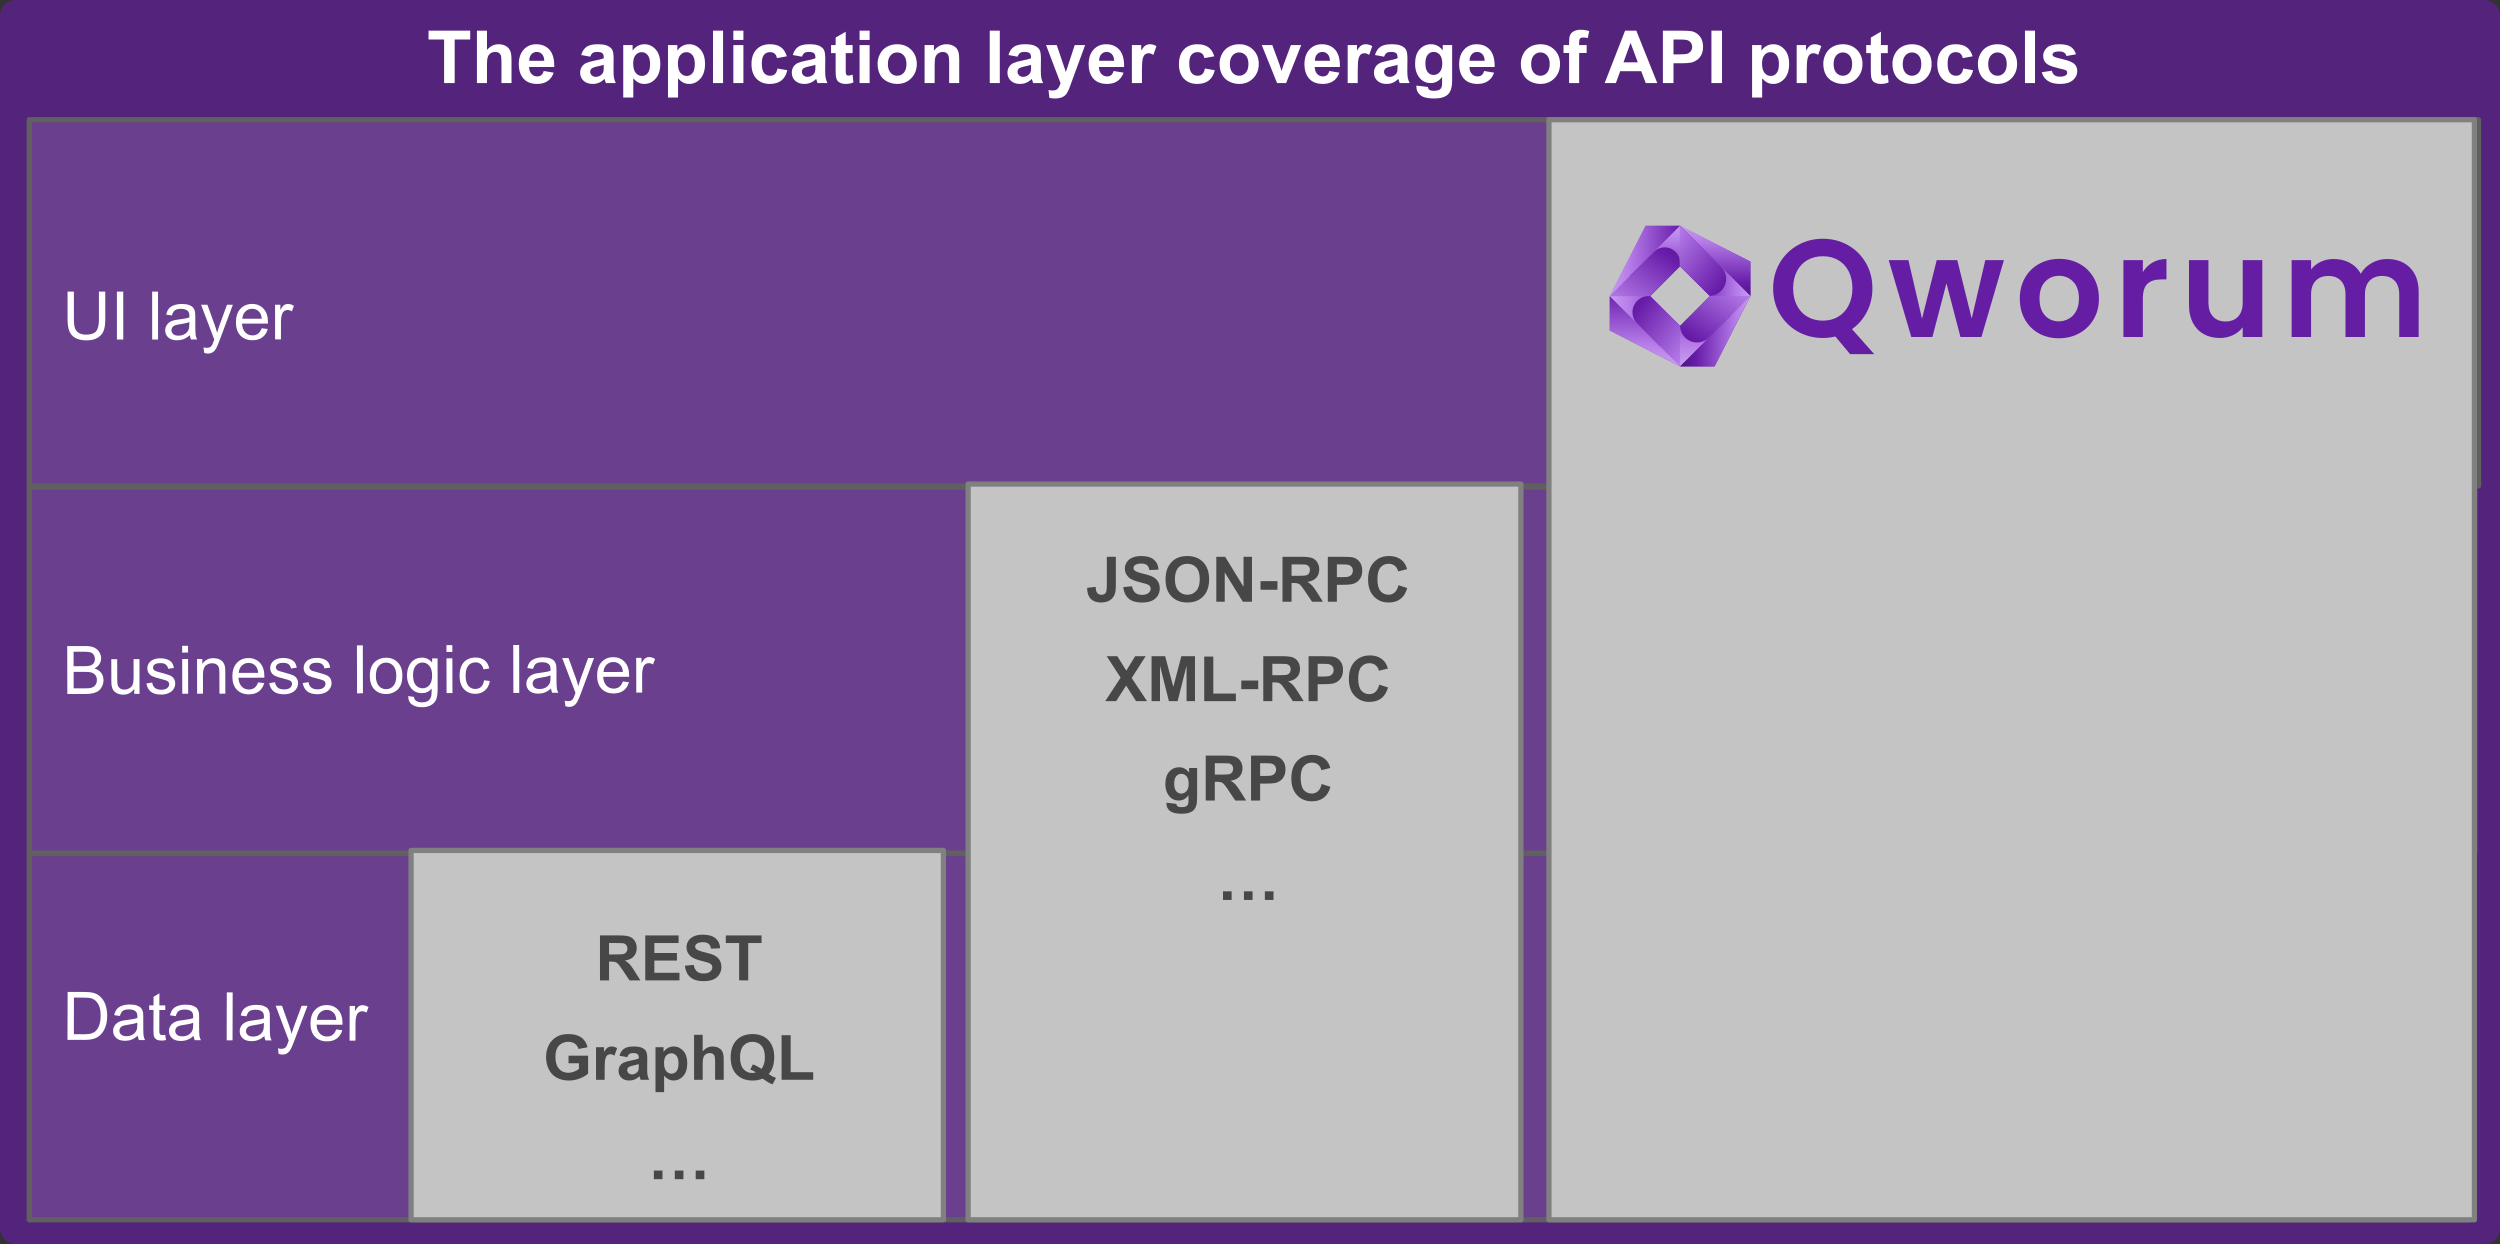 <?xml version="1.0" encoding="UTF-8" standalone="no"?>
<!DOCTYPE svg PUBLIC "-//W3C//DTD SVG 1.1//EN" "http://www.w3.org/Graphics/SVG/1.1/DTD/svg11.dtd">
<!-- Created with Vectornator (http://vectornator.io/) -->
<svg height="100%" stroke-miterlimit="10" style="fill-rule:nonzero;clip-rule:evenodd;stroke-linecap:round;stroke-linejoin:round;" version="1.1" viewBox="11.41 55.662 477.853 237.785" width="100%" xml:space="preserve" xmlns="http://www.w3.org/2000/svg" xmlns:vectornator="http://vectornator.io" xmlns:xlink="http://www.w3.org/1999/xlink">
<rect x="11.41" y="55.662" width="477.853" height="237.785" fill="#333333" stroke="none"/>
<defs>
<linearGradient gradientTransform="matrix(477.853 0 0 477.853 11.41 174.555)" gradientUnits="userSpaceOnUse" id="LinearGradient" x1="0" x2="1" y1="0" y2="0">
<stop offset="0" stop-color="#651da4"/>
</linearGradient>
<linearGradient gradientTransform="matrix(37.004 26.966 26.966 -37.004 314.106 98.822)" gradientUnits="userSpaceOnUse" id="LinearGradient_2" x1="0" x2="1" y1="0" y2="0">
<stop offset="0" stop-color="#ca9fef"/>
<stop offset="0.218" stop-color="#b67ce9"/>
<stop offset="0.751" stop-color="#681daa"/>
<stop offset="1" stop-color="#481476"/>
</linearGradient>
<linearGradient gradientTransform="matrix(0 14.789 14.789 0 333.403 98.553)" gradientUnits="userSpaceOnUse" id="LinearGradient_3" x1="0" x2="1" y1="0" y2="0">
<stop offset="0" stop-color="#ca9fef"/>
<stop offset="0.218" stop-color="#b67ce9"/>
<stop offset="0.751" stop-color="#681daa"/>
<stop offset="1" stop-color="#481476"/>
</linearGradient>
<linearGradient gradientTransform="matrix(18.588 -0.411 -0.411 -18.588 318.865 111.598)" gradientUnits="userSpaceOnUse" id="LinearGradient_4" x1="0" x2="1" y1="0" y2="0">
<stop offset="0" stop-color="#ca9fef"/>
<stop offset="0.218" stop-color="#b67ce9"/>
<stop offset="0.751" stop-color="#681daa"/>
<stop offset="1" stop-color="#481476"/>
</linearGradient>
<linearGradient gradientTransform="matrix(0 -18.897 -18.897 0 331.672 125.562)" gradientUnits="userSpaceOnUse" id="LinearGradient_5" x1="0" x2="1" y1="0" y2="0">
<stop offset="0" stop-color="#ca9fef"/>
<stop offset="0.218" stop-color="#b67ce9"/>
<stop offset="0.751" stop-color="#681daa"/>
<stop offset="1" stop-color="#481476"/>
</linearGradient>
<linearGradient gradientTransform="matrix(-13.853 -0.205 -0.205 13.853 346.3 112.457)" gradientUnits="userSpaceOnUse" id="LinearGradient_6" x1="0" x2="1" y1="0" y2="0">
<stop offset="0" stop-color="#ca9fef"/>
<stop offset="0.218" stop-color="#b67ce9"/>
<stop offset="0.751" stop-color="#681daa"/>
<stop offset="1" stop-color="#481476"/>
</linearGradient>
<linearGradient gradientTransform="matrix(14.069 -20.231 -20.231 -14.069 318.949 119.279)" gradientUnits="userSpaceOnUse" id="LinearGradient_7" x1="0" x2="1" y1="0" y2="0">
<stop offset="0" stop-color="#ca9fef"/>
<stop offset="0.218" stop-color="#b67ce9"/>
<stop offset="0.751" stop-color="#681daa"/>
<stop offset="1" stop-color="#481476"/>
</linearGradient>
<linearGradient gradientTransform="matrix(-18.999 -14.07 -14.07 18.999 338.579 125.559)" gradientUnits="userSpaceOnUse" id="LinearGradient_8" x1="0" x2="1" y1="0" y2="0">
<stop offset="0" stop-color="#ca9fef"/>
<stop offset="0.218" stop-color="#b67ce9"/>
<stop offset="0.751" stop-color="#681daa"/>
<stop offset="1" stop-color="#481476"/>
</linearGradient>
<linearGradient gradientTransform="matrix(-13.659 19.41 19.41 13.659 345.814 105.756)" gradientUnits="userSpaceOnUse" id="LinearGradient_9" x1="0" x2="1" y1="0" y2="0">
<stop offset="0" stop-color="#ca9fef"/>
<stop offset="0.218" stop-color="#b67ce9"/>
<stop offset="0.751" stop-color="#681daa"/>
<stop offset="1" stop-color="#481476"/>
</linearGradient>
<linearGradient gradientTransform="matrix(19.295 14.061 14.061 -19.295 326.219 98.864)" gradientUnits="userSpaceOnUse" id="LinearGradient_10" x1="0" x2="1" y1="0" y2="0">
<stop offset="0" stop-color="#ca9fef"/>
<stop offset="0.218" stop-color="#b67ce9"/>
<stop offset="0.751" stop-color="#681daa"/>
<stop offset="1" stop-color="#481476"/>
</linearGradient>
</defs>
<g id="Graphics" vectornator:layerName="Graphics">
<path d="M14.41 55.662L486.263 55.662C487.92 55.662 489.263 57.005 489.263 58.662L489.263 290.447C489.263 292.104 487.92 293.447 486.263 293.447L14.41 293.447C12.753 293.447 11.41 292.104 11.41 290.447L11.41 58.662C11.41 57.005 12.753 55.662 14.41 55.662Z" fill="url(#LinearGradient)" fill-rule="nonzero" opacity="0.652" stroke="#000000" stroke-linecap="butt" stroke-linejoin="miter" stroke-width="0" vectornator:layerName="Background"/>
<g opacity="1" vectornator:layerName="Application layers">
<g opacity="1" vectornator:layerName="Data">
<path d="M17 218.814L483.54 218.814L483.54 218.814L483.54 288.814L483.54 288.814L17 288.814L17 288.814L17 218.814L17 218.814Z" fill="#ffffff" fill-opacity="0.13" fill-rule="nonzero" opacity="1" stroke="#606060" stroke-linecap="butt" stroke-linejoin="miter" stroke-width="1" vectornator:layerName="rect"/>
<g fill="#ffffff" opacity="1" stroke="none" vectornator:layerName="text">
<path d="M24.31 254.421L24.335 245.258L27.492 245.267C28.204 245.269 28.748 245.314 29.123 245.403C29.647 245.525 30.095 245.745 30.465 246.063C30.947 246.473 31.307 246.995 31.544 247.632C31.782 248.268 31.9 248.994 31.898 249.811C31.896 250.507 31.813 251.123 31.649 251.66C31.485 252.197 31.275 252.641 31.02 252.993C30.765 253.344 30.486 253.62 30.183 253.822C29.881 254.023 29.516 254.175 29.088 254.278C28.661 254.381 28.17 254.431 27.616 254.43L24.31 254.421ZM25.525 253.343L27.482 253.348C28.086 253.35 28.56 253.295 28.904 253.184C29.248 253.072 29.522 252.914 29.727 252.711C30.015 252.424 30.24 252.038 30.402 251.553C30.564 251.068 30.646 250.48 30.648 249.788C30.651 248.83 30.495 248.093 30.182 247.578C29.869 247.062 29.488 246.716 29.038 246.54C28.713 246.414 28.191 246.35 27.47 246.348L25.545 246.343L25.525 253.343Z"/>
<path d="M37.743 253.64C37.326 253.993 36.924 254.242 36.538 254.386C36.152 254.531 35.738 254.603 35.297 254.602C34.568 254.599 34.008 254.42 33.617 254.062C33.226 253.705 33.032 253.249 33.033 252.695C33.034 252.37 33.109 252.074 33.258 251.805C33.406 251.537 33.601 251.322 33.841 251.16C34.081 250.998 34.351 250.876 34.651 250.793C34.872 250.736 35.206 250.68 35.652 250.628C36.56 250.522 37.229 250.394 37.659 250.246C37.664 250.092 37.666 249.994 37.666 249.952C37.667 249.494 37.562 249.17 37.35 248.982C37.063 248.727 36.637 248.599 36.07 248.597C35.541 248.596 35.15 248.688 34.897 248.872C34.645 249.057 34.457 249.385 34.335 249.855L33.236 249.702C33.337 249.231 33.502 248.852 33.733 248.563C33.962 248.274 34.294 248.052 34.728 247.897C35.162 247.742 35.664 247.665 36.235 247.667C36.802 247.668 37.262 247.736 37.616 247.871C37.969 248.005 38.229 248.173 38.395 248.376C38.562 248.578 38.678 248.834 38.743 249.142C38.78 249.334 38.798 249.68 38.797 250.18L38.792 251.68C38.789 252.726 38.812 253.387 38.859 253.665C38.906 253.942 39 254.208 39.141 254.462L37.966 254.459C37.85 254.225 37.776 253.952 37.743 253.64ZM37.657 251.127C37.248 251.292 36.635 251.432 35.818 251.547C35.355 251.612 35.028 251.686 34.836 251.769C34.644 251.852 34.496 251.973 34.391 252.133C34.287 252.293 34.234 252.471 34.233 252.667C34.233 252.967 34.345 253.218 34.572 253.418C34.798 253.619 35.13 253.72 35.568 253.721C36.001 253.722 36.387 253.629 36.725 253.44C37.063 253.251 37.312 252.993 37.471 252.664C37.593 252.41 37.654 252.035 37.655 251.539L37.657 251.127Z"/>
<path d="M42.987 253.467L43.147 254.461C42.83 254.527 42.547 254.559 42.297 254.559C41.889 254.558 41.572 254.492 41.347 254.362C41.123 254.233 40.965 254.062 40.874 253.852C40.783 253.641 40.738 253.198 40.74 252.523L40.751 248.704L39.926 248.702L39.928 247.827L40.753 247.829L40.758 246.186L41.879 245.514L41.872 247.833L43.003 247.836L43.001 248.711L41.87 248.708L41.859 252.589C41.858 252.91 41.877 253.116 41.916 253.208C41.956 253.299 42.02 253.373 42.109 253.427C42.199 253.481 42.327 253.509 42.494 253.509C42.619 253.51 42.783 253.496 42.987 253.467Z"/>
<path d="M48.418 253.67C48.001 254.023 47.599 254.272 47.213 254.416C46.827 254.561 46.413 254.633 45.972 254.632C45.242 254.63 44.683 254.45 44.292 254.093C43.901 253.735 43.707 253.279 43.708 252.725C43.709 252.4 43.784 252.104 43.933 251.835C44.081 251.567 44.276 251.352 44.516 251.19C44.756 251.028 45.026 250.906 45.326 250.824C45.547 250.766 45.881 250.711 46.327 250.658C47.235 250.552 47.904 250.425 48.334 250.276C48.339 250.122 48.341 250.024 48.341 249.982C48.342 249.524 48.237 249.2 48.025 249.012C47.738 248.757 47.312 248.629 46.745 248.628C46.216 248.626 45.825 248.718 45.572 248.902C45.32 249.087 45.132 249.415 45.01 249.885L43.91 249.732C44.012 249.261 44.178 248.882 44.407 248.593C44.637 248.304 44.969 248.082 45.403 247.927C45.837 247.772 46.339 247.695 46.91 247.697C47.477 247.698 47.937 247.766 48.291 247.901C48.645 248.035 48.904 248.203 49.071 248.406C49.237 248.609 49.352 248.864 49.418 249.173C49.455 249.364 49.473 249.71 49.472 250.21L49.467 251.71C49.465 252.756 49.487 253.418 49.534 253.695C49.581 253.972 49.675 254.238 49.816 254.492L48.641 254.489C48.525 254.255 48.451 253.982 48.418 253.67ZM48.331 251.157C47.923 251.323 47.31 251.462 46.493 251.577C46.03 251.642 45.703 251.716 45.511 251.799C45.319 251.882 45.171 252.003 45.066 252.163C44.962 252.324 44.909 252.502 44.908 252.697C44.908 252.997 45.02 253.248 45.247 253.448C45.473 253.649 45.805 253.75 46.243 253.751C46.676 253.752 47.062 253.659 47.4 253.47C47.738 253.281 47.987 253.023 48.146 252.694C48.267 252.44 48.329 252.065 48.33 251.57L48.331 251.157Z"/>
<path d="M54.735 254.506L54.76 245.344L55.885 245.347L55.86 254.509L54.735 254.506Z"/>
<path d="M61.937 253.708C61.519 254.061 61.117 254.31 60.732 254.454C60.346 254.599 59.932 254.671 59.49 254.67C58.761 254.668 58.201 254.488 57.811 254.131C57.42 253.773 57.225 253.317 57.227 252.763C57.228 252.438 57.303 252.142 57.451 251.873C57.6 251.605 57.794 251.39 58.035 251.228C58.275 251.066 58.545 250.944 58.845 250.862C59.066 250.804 59.399 250.749 59.845 250.696C60.754 250.59 61.423 250.463 61.853 250.314C61.857 250.16 61.86 250.062 61.86 250.02C61.861 249.562 61.756 249.239 61.544 249.05C61.257 248.795 60.83 248.667 60.264 248.666C59.734 248.664 59.343 248.756 59.091 248.94C58.838 249.125 58.651 249.453 58.529 249.923L57.429 249.77C57.531 249.3 57.696 248.92 57.926 248.631C58.156 248.342 58.488 248.12 58.922 247.965C59.356 247.81 59.858 247.733 60.429 247.735C60.995 247.736 61.456 247.804 61.809 247.939C62.163 248.073 62.423 248.241 62.589 248.444C62.755 248.647 62.871 248.902 62.937 249.211C62.974 249.402 62.992 249.748 62.99 250.248L62.986 251.748C62.983 252.794 63.005 253.456 63.052 253.733C63.1 254.01 63.194 254.276 63.335 254.531L62.16 254.527C62.044 254.294 61.969 254.02 61.937 253.708ZM61.85 251.195C61.441 251.361 60.828 251.501 60.011 251.615C59.549 251.68 59.221 251.754 59.03 251.837C58.838 251.92 58.69 252.041 58.585 252.202C58.48 252.362 58.428 252.54 58.427 252.735C58.426 253.035 58.539 253.286 58.766 253.486C58.992 253.687 59.324 253.788 59.762 253.789C60.195 253.79 60.581 253.697 60.919 253.508C61.257 253.319 61.505 253.061 61.665 252.732C61.786 252.478 61.848 252.103 61.849 251.608L61.85 251.195Z"/>
<path d="M64.665 257.091L64.543 256.034C64.788 256.101 65.003 256.135 65.186 256.136C65.436 256.136 65.636 256.095 65.787 256.012C65.937 255.93 66.06 255.813 66.156 255.663C66.228 255.551 66.343 255.272 66.502 254.827C66.523 254.765 66.557 254.673 66.603 254.552L64.103 247.895L65.316 247.899L66.686 251.746C66.864 252.234 67.023 252.747 67.163 253.285C67.294 252.769 67.449 252.265 67.63 251.774L69.059 247.909L70.184 247.912L67.641 254.655C67.368 255.384 67.156 255.885 67.005 256.16C66.804 256.53 66.574 256.801 66.315 256.973C66.056 257.145 65.748 257.231 65.389 257.23C65.173 257.229 64.931 257.183 64.665 257.091Z"/>
<path d="M75.672 252.428L76.834 252.575C76.649 253.253 76.308 253.78 75.811 254.153C75.314 254.527 74.68 254.712 73.909 254.71C72.938 254.708 72.169 254.406 71.602 253.807C71.035 253.207 70.753 252.368 70.756 251.289C70.759 250.172 71.049 249.306 71.626 248.691C72.203 248.076 72.95 247.77 73.866 247.773C74.754 247.775 75.478 248.079 76.039 248.685C76.599 249.291 76.878 250.142 76.875 251.237C76.875 251.304 76.873 251.404 76.868 251.537L71.918 251.523C71.958 252.253 72.162 252.812 72.532 253.2C72.902 253.589 73.364 253.784 73.918 253.785C74.33 253.786 74.683 253.679 74.975 253.463C75.267 253.247 75.5 252.902 75.672 252.428ZM71.983 250.599L75.689 250.609C75.641 250.051 75.501 249.631 75.268 249.352C74.911 248.917 74.447 248.699 73.876 248.698C73.359 248.696 72.924 248.868 72.571 249.213C72.218 249.558 72.022 250.02 71.983 250.599Z"/>
<path d="M78.228 254.572L78.247 247.935L79.259 247.938L79.257 248.944C79.516 248.474 79.756 248.164 79.975 248.015C80.194 247.865 80.435 247.791 80.697 247.792C81.076 247.793 81.462 247.915 81.853 248.158L81.462 249.2C81.188 249.037 80.913 248.955 80.638 248.954C80.392 248.954 80.171 249.027 79.975 249.174C79.778 249.322 79.638 249.526 79.554 249.789C79.428 250.188 79.364 250.626 79.363 251.101L79.353 254.576L78.228 254.572Z"/>
</g>
</g>
<g opacity="1" vectornator:layerName="Business logic">
<path d="M17 148.749L484.443 148.749L484.443 148.749L484.443 218.749L484.443 218.749L17 218.749L17 218.749L17 148.749L17 148.749Z" fill="#ffffff" fill-opacity="0.13" fill-rule="nonzero" opacity="1" stroke="#606060" stroke-linecap="butt" stroke-linejoin="miter" stroke-width="1" vectornator:layerName="rect"/>
<g fill="#ffffff" opacity="1" stroke="none" vectornator:layerName="text">
<path d="M24.281 188.319L24.258 179.157L27.696 179.148C28.396 179.146 28.957 179.238 29.381 179.422C29.804 179.606 30.136 179.891 30.377 180.276C30.617 180.661 30.738 181.063 30.739 181.484C30.74 181.876 30.635 182.245 30.423 182.591C30.211 182.938 29.891 183.218 29.463 183.431C30.017 183.592 30.444 183.868 30.743 184.259C31.042 184.65 31.192 185.112 31.193 185.646C31.194 186.075 31.105 186.474 30.924 186.843C30.744 187.212 30.521 187.497 30.254 187.698C29.988 187.899 29.654 188.05 29.252 188.154C28.851 188.257 28.358 188.309 27.775 188.31L24.281 188.319ZM25.48 183.004L27.462 182.999C27.999 182.997 28.384 182.961 28.617 182.889C28.926 182.797 29.158 182.644 29.313 182.432C29.469 182.219 29.547 181.952 29.546 181.631C29.545 181.327 29.471 181.059 29.325 180.828C29.178 180.597 28.97 180.44 28.699 180.355C28.428 180.27 27.963 180.229 27.305 180.23L25.474 180.235L25.48 183.004ZM25.491 187.235L27.772 187.229C28.164 187.228 28.439 187.213 28.597 187.183C28.876 187.133 29.109 187.049 29.296 186.932C29.483 186.814 29.637 186.644 29.758 186.421C29.878 186.198 29.938 185.94 29.937 185.649C29.936 185.307 29.848 185.01 29.672 184.759C29.497 184.507 29.253 184.331 28.943 184.229C28.632 184.128 28.185 184.078 27.602 184.08L25.483 184.085L25.491 187.235Z"/>
<path d="M37.075 188.287L37.072 187.312C36.557 188.064 35.856 188.44 34.969 188.443C34.577 188.444 34.211 188.369 33.871 188.22C33.531 188.071 33.279 187.883 33.114 187.657C32.949 187.43 32.832 187.152 32.765 186.823C32.718 186.602 32.695 186.252 32.693 185.773L32.683 181.661L33.808 181.658L33.817 185.339C33.819 185.927 33.843 186.322 33.889 186.526C33.961 186.822 34.111 187.054 34.341 187.222C34.57 187.39 34.854 187.474 35.191 187.473C35.529 187.472 35.845 187.385 36.141 187.212C36.436 187.038 36.645 186.802 36.767 186.504C36.889 186.205 36.95 185.773 36.948 185.206L36.94 181.65L38.065 181.647L38.081 188.285L37.075 188.287Z"/>
<path d="M39.389 186.3L40.501 186.123C40.564 186.568 40.739 186.91 41.025 187.146C41.311 187.383 41.71 187.501 42.223 187.5C42.739 187.498 43.123 187.392 43.372 187.181C43.621 186.97 43.746 186.723 43.745 186.44C43.745 186.185 43.634 185.986 43.412 185.84C43.258 185.741 42.874 185.615 42.261 185.462C41.436 185.256 40.864 185.077 40.544 184.926C40.225 184.774 39.983 184.564 39.818 184.296C39.653 184.028 39.57 183.731 39.569 183.406C39.568 183.11 39.635 182.836 39.77 182.584C39.905 182.331 40.089 182.122 40.322 181.954C40.496 181.825 40.734 181.715 41.036 181.624C41.338 181.534 41.662 181.488 42.008 181.488C42.529 181.486 42.986 181.56 43.38 181.709C43.774 181.858 44.066 182.061 44.254 182.316C44.442 182.572 44.572 182.915 44.644 183.344L43.544 183.496C43.493 183.155 43.348 182.888 43.108 182.697C42.868 182.506 42.529 182.411 42.091 182.412C41.575 182.414 41.206 182.5 40.986 182.671C40.765 182.843 40.656 183.043 40.656 183.272C40.656 183.418 40.703 183.549 40.794 183.666C40.886 183.786 41.031 183.886 41.227 183.965C41.339 184.006 41.671 184.101 42.221 184.25C43.017 184.46 43.573 184.633 43.888 184.767C44.203 184.902 44.45 185.098 44.63 185.356C44.81 185.614 44.9 185.935 44.901 186.318C44.902 186.693 44.794 187.046 44.576 187.378C44.358 187.71 44.043 187.967 43.631 188.149C43.219 188.331 42.752 188.423 42.231 188.425C41.369 188.427 40.711 188.249 40.258 187.892C39.805 187.535 39.515 187.004 39.389 186.3Z"/>
<path d="M46.23 180.396L46.227 179.102L47.352 179.099L47.355 180.393L46.23 180.396ZM46.25 188.265L46.233 181.627L47.358 181.624L47.375 188.262L46.25 188.265Z"/>
<path d="M49.087 188.258L49.071 181.62L50.083 181.618L50.086 182.561C50.571 181.831 51.275 181.465 52.195 181.462C52.595 181.461 52.963 181.532 53.299 181.675C53.635 181.818 53.886 182.006 54.053 182.239C54.221 182.472 54.338 182.749 54.406 183.069C54.448 183.278 54.469 183.642 54.471 184.163L54.481 188.244L53.356 188.247L53.346 184.21C53.345 183.751 53.3 183.409 53.212 183.182C53.124 182.955 52.968 182.774 52.745 182.639C52.522 182.504 52.26 182.437 51.96 182.438C51.481 182.439 51.068 182.592 50.721 182.897C50.374 183.202 50.201 183.78 50.203 184.63L50.212 188.255L49.087 188.258Z"/>
<path d="M60.744 186.091L61.907 186.232C61.725 186.912 61.387 187.44 60.892 187.816C60.397 188.192 59.765 188.381 58.994 188.383C58.023 188.385 57.252 188.088 56.682 187.492C56.112 186.895 55.825 186.058 55.823 184.978C55.82 183.862 56.105 182.994 56.679 182.376C57.252 181.758 57.997 181.448 58.914 181.446C59.802 181.444 60.527 181.744 61.091 182.347C61.655 182.949 61.939 183.799 61.941 184.895C61.941 184.961 61.94 185.061 61.936 185.195L56.986 185.207C57.029 185.936 57.237 186.494 57.609 186.88C57.981 187.267 58.444 187.459 58.998 187.458C59.41 187.457 59.762 187.348 60.053 187.13C60.344 186.913 60.575 186.567 60.744 186.091ZM57.046 184.282L60.752 184.272C60.701 183.714 60.558 183.296 60.324 183.017C59.965 182.585 59.5 182.369 58.929 182.371C58.412 182.372 57.978 182.546 57.627 182.893C57.276 183.239 57.082 183.702 57.046 184.282Z"/>
<path d="M62.87 186.242L63.982 186.064C64.045 186.51 64.22 186.851 64.506 187.088C64.792 187.325 65.191 187.443 65.704 187.441C66.221 187.44 66.604 187.334 66.853 187.123C67.103 186.912 67.227 186.665 67.226 186.381C67.226 186.127 67.115 185.928 66.894 185.782C66.739 185.683 66.356 185.557 65.743 185.404C64.917 185.198 64.345 185.019 64.026 184.867C63.706 184.716 63.464 184.506 63.299 184.238C63.134 183.97 63.051 183.673 63.05 183.348C63.049 183.052 63.116 182.778 63.251 182.526C63.386 182.273 63.57 182.063 63.803 181.896C63.977 181.767 64.216 181.657 64.517 181.566C64.819 181.476 65.143 181.43 65.489 181.429C66.01 181.428 66.467 181.502 66.862 181.651C67.256 181.8 67.547 182.003 67.735 182.258C67.923 182.514 68.053 182.856 68.125 183.285L67.025 183.438C66.974 183.097 66.829 182.83 66.589 182.639C66.349 182.448 66.01 182.353 65.573 182.354C65.056 182.356 64.687 182.442 64.467 182.613C64.247 182.785 64.137 182.985 64.137 183.214C64.138 183.36 64.184 183.491 64.276 183.607C64.368 183.728 64.512 183.828 64.708 183.906C64.82 183.948 65.152 184.043 65.702 184.191C66.499 184.402 67.054 184.575 67.369 184.709C67.684 184.844 67.931 185.04 68.111 185.298C68.291 185.556 68.381 185.876 68.382 186.26C68.383 186.635 68.275 186.988 68.057 187.32C67.839 187.652 67.524 187.909 67.112 188.091C66.7 188.273 66.233 188.365 65.713 188.366C64.85 188.369 64.192 188.191 63.739 187.834C63.286 187.477 62.996 186.946 62.87 186.242Z"/>
<path d="M69.27 186.226L70.382 186.049C70.445 186.494 70.62 186.836 70.906 187.072C71.192 187.309 71.591 187.427 72.104 187.426C72.621 187.424 73.004 187.318 73.253 187.107C73.503 186.896 73.627 186.649 73.626 186.366C73.626 186.111 73.515 185.912 73.294 185.766C73.139 185.667 72.755 185.541 72.143 185.388C71.317 185.182 70.745 185.003 70.426 184.852C70.106 184.7 69.864 184.491 69.699 184.222C69.534 183.954 69.451 183.657 69.45 183.332C69.449 183.036 69.516 182.762 69.651 182.51C69.786 182.257 69.97 182.048 70.203 181.88C70.377 181.751 70.616 181.641 70.918 181.55C71.219 181.46 71.543 181.414 71.889 181.414C72.41 181.412 72.867 181.486 73.261 181.635C73.656 181.784 73.947 181.987 74.135 182.242C74.323 182.498 74.453 182.841 74.525 183.27L73.425 183.422C73.374 183.081 73.229 182.814 72.989 182.623C72.749 182.432 72.41 182.337 71.973 182.338C71.456 182.34 71.087 182.426 70.867 182.597C70.647 182.769 70.537 182.969 70.537 183.198C70.537 183.344 70.584 183.475 70.676 183.592C70.768 183.712 70.912 183.812 71.108 183.891C71.22 183.932 71.552 184.027 72.102 184.176C72.898 184.386 73.454 184.559 73.769 184.693C74.084 184.828 74.331 185.024 74.511 185.282C74.691 185.54 74.781 185.861 74.782 186.244C74.783 186.619 74.675 186.972 74.457 187.304C74.239 187.636 73.924 187.893 73.512 188.075C73.1 188.258 72.633 188.349 72.112 188.351C71.25 188.353 70.592 188.175 70.139 187.818C69.686 187.461 69.396 186.93 69.27 186.226Z"/>
<path d="M79.656 188.182L79.633 179.019L80.758 179.017L80.781 188.179L79.656 188.182Z"/>
<path d="M82.098 184.857C82.094 183.628 82.434 182.717 83.116 182.123C83.685 181.63 84.381 181.383 85.201 181.381C86.114 181.378 86.861 181.676 87.441 182.272C88.022 182.868 88.314 183.694 88.316 184.748C88.318 185.602 88.192 186.274 87.937 186.765C87.682 187.255 87.31 187.636 86.821 187.908C86.332 188.18 85.798 188.317 85.219 188.318C84.29 188.32 83.538 188.024 82.963 187.43C82.389 186.836 82.1 185.978 82.098 184.857ZM83.254 184.854C83.256 185.704 83.443 186.34 83.815 186.762C84.187 187.184 84.654 187.395 85.216 187.393C85.775 187.392 86.239 187.178 86.609 186.752C86.978 186.326 87.162 185.678 87.16 184.807C87.158 183.986 86.97 183.365 86.596 182.943C86.222 182.521 85.758 182.311 85.204 182.312C84.641 182.313 84.175 182.525 83.805 182.947C83.436 183.368 83.252 184.004 83.254 184.854Z"/>
<path d="M89.438 188.708L90.532 188.868C90.579 189.205 90.707 189.45 90.916 189.604C91.195 189.812 91.577 189.915 92.06 189.914C92.581 189.912 92.983 189.807 93.266 189.598C93.548 189.389 93.739 189.097 93.838 188.722C93.896 188.493 93.922 188.011 93.916 187.278C93.426 187.858 92.814 188.149 92.081 188.151C91.168 188.153 90.461 187.826 89.96 187.169C89.458 186.512 89.206 185.723 89.204 184.802C89.202 184.169 89.315 183.584 89.543 183.048C89.771 182.512 90.102 182.098 90.537 181.805C90.972 181.512 91.483 181.365 92.07 181.364C92.853 181.362 93.5 181.677 94.01 182.309L94.008 181.509L95.046 181.506L95.06 187.244C95.062 188.277 94.959 189.01 94.75 189.441C94.54 189.873 94.208 190.215 93.752 190.466C93.296 190.717 92.735 190.843 92.069 190.845C91.277 190.847 90.637 190.67 90.149 190.315C89.66 189.96 89.424 189.424 89.438 188.708ZM90.36 184.718C90.362 185.589 90.536 186.224 90.883 186.623C91.23 187.022 91.664 187.221 92.185 187.22C92.701 187.218 93.134 187.018 93.483 186.62C93.832 186.221 94.006 185.596 94.004 184.746C94.002 183.934 93.82 183.322 93.458 182.91C93.097 182.499 92.662 182.293 92.154 182.295C91.654 182.296 91.229 182.5 90.88 182.907C90.531 183.314 90.358 183.918 90.36 184.718Z"/>
<path d="M96.749 180.271L96.746 178.977L97.871 178.974L97.874 180.268L96.749 180.271ZM96.768 188.14L96.752 181.502L97.877 181.499L97.893 188.137L96.768 188.14Z"/>
<path d="M103.931 185.691L105.038 185.832C104.919 186.594 104.611 187.192 104.114 187.625C103.617 188.057 103.006 188.274 102.281 188.276C101.373 188.278 100.642 187.983 100.088 187.391C99.535 186.798 99.257 185.948 99.254 184.84C99.252 184.123 99.369 183.496 99.605 182.958C99.842 182.419 100.202 182.015 100.687 181.745C101.172 181.476 101.699 181.34 102.27 181.338C102.991 181.337 103.581 181.517 104.04 181.881C104.5 182.244 104.795 182.761 104.925 183.432L103.832 183.603C103.727 183.158 103.542 182.823 103.276 182.598C103.011 182.374 102.691 182.262 102.316 182.263C101.75 182.265 101.29 182.469 100.936 182.876C100.583 183.283 100.408 183.926 100.41 184.806C100.412 185.697 100.585 186.345 100.927 186.748C101.27 187.151 101.716 187.352 102.266 187.351C102.708 187.35 103.076 187.214 103.372 186.942C103.667 186.67 103.853 186.253 103.931 185.691Z"/>
<path d="M109.537 188.108L109.514 178.945L110.639 178.943L110.662 188.105L109.537 188.108Z"/>
<path d="M116.735 187.271C116.319 187.627 115.919 187.878 115.534 188.024C115.149 188.171 114.735 188.245 114.294 188.246C113.564 188.248 113.004 188.071 112.611 187.716C112.218 187.361 112.021 186.906 112.02 186.352C112.019 186.027 112.093 185.73 112.24 185.461C112.387 185.192 112.58 184.975 112.819 184.812C113.059 184.649 113.328 184.526 113.628 184.442C113.849 184.383 114.182 184.326 114.627 184.27C115.536 184.16 116.204 184.029 116.633 183.878C116.637 183.724 116.638 183.626 116.638 183.584C116.637 183.126 116.53 182.803 116.317 182.616C116.029 182.363 115.602 182.237 115.035 182.238C114.506 182.239 114.115 182.333 113.864 182.519C113.612 182.705 113.426 183.034 113.307 183.505L112.206 183.358C112.305 182.887 112.469 182.506 112.697 182.216C112.926 181.926 113.257 181.702 113.689 181.545C114.122 181.387 114.624 181.308 115.195 181.306C115.762 181.305 116.222 181.371 116.577 181.503C116.931 181.635 117.192 181.803 117.359 182.004C117.527 182.206 117.644 182.461 117.711 182.769C117.749 182.961 117.769 183.306 117.77 183.806L117.774 185.306C117.776 186.352 117.802 187.014 117.851 187.29C117.899 187.567 117.995 187.833 118.137 188.087L116.962 188.09C116.845 187.857 116.769 187.584 116.735 187.271ZM116.635 184.759C116.227 184.927 115.615 185.07 114.799 185.189C114.336 185.256 114.009 185.332 113.818 185.416C113.626 185.5 113.479 185.622 113.375 185.783C113.271 185.943 113.22 186.122 113.22 186.318C113.221 186.618 113.335 186.867 113.563 187.067C113.79 187.266 114.123 187.365 114.56 187.364C114.993 187.363 115.379 187.267 115.716 187.077C116.053 186.887 116.3 186.627 116.458 186.297C116.578 186.043 116.637 185.667 116.636 185.172L116.635 184.759Z"/>
<path d="M119.481 190.64L119.353 189.584C119.599 189.65 119.814 189.683 119.997 189.682C120.247 189.681 120.447 189.639 120.597 189.556C120.747 189.472 120.869 189.355 120.965 189.205C121.035 189.092 121.149 188.813 121.306 188.366C121.327 188.304 121.36 188.212 121.406 188.091L118.871 181.447L120.083 181.444L121.474 185.285C121.654 185.772 121.816 186.284 121.959 186.821C122.087 186.304 122.24 185.799 122.418 185.307L123.827 181.435L124.952 181.432L122.443 188.189C122.174 188.918 121.965 189.421 121.816 189.696C121.617 190.068 121.388 190.34 121.13 190.514C120.873 190.687 120.564 190.774 120.206 190.775C119.989 190.776 119.748 190.731 119.481 190.64Z"/>
<path d="M130.463 185.919L131.626 186.06C131.444 186.739 131.106 187.267 130.611 187.643C130.116 188.02 129.483 188.209 128.712 188.21C127.741 188.213 126.971 187.916 126.401 187.319C125.83 186.723 125.544 185.885 125.541 184.806C125.539 183.689 125.824 182.822 126.397 182.204C126.971 181.586 127.716 181.275 128.633 181.273C129.52 181.271 130.246 181.571 130.81 182.174C131.374 182.777 131.657 183.626 131.66 184.722C131.66 184.789 131.658 184.889 131.654 185.022L126.704 185.034C126.748 185.763 126.956 186.321 127.327 186.708C127.699 187.094 128.162 187.287 128.716 187.285C129.129 187.284 129.481 187.175 129.772 186.958C130.063 186.74 130.293 186.394 130.463 185.919ZM126.765 184.109L130.471 184.1C130.419 183.542 130.277 183.123 130.043 182.845C129.683 182.412 129.218 182.197 128.647 182.198C128.131 182.199 127.697 182.373 127.346 182.72C126.994 183.067 126.801 183.53 126.765 184.109Z"/>
<path d="M133.031 188.05L133.014 181.412L134.027 181.41L134.029 182.416C134.286 181.945 134.524 181.634 134.743 181.483C134.961 181.332 135.201 181.257 135.464 181.256C135.843 181.255 136.229 181.375 136.621 181.616L136.236 182.661C135.961 182.499 135.685 182.418 135.41 182.419C135.165 182.419 134.944 182.494 134.749 182.642C134.553 182.791 134.414 182.996 134.331 183.259C134.207 183.659 134.146 184.097 134.147 184.572L134.156 188.047L133.031 188.05Z"/>
</g>
</g>
<g opacity="1" vectornator:layerName="UI">
<path d="M17 78.541L485.157 78.541L485.157 78.541L485.157 148.541L485.157 148.541L17 148.541L17 148.541L17 78.541L17 78.541Z" fill="#ffffff" fill-opacity="0.13" fill-rule="nonzero" opacity="1" stroke="#606060" stroke-linecap="butt" stroke-linejoin="miter" stroke-width="1" vectornator:layerName="rect"/>
<g fill="#ffffff" opacity="1" stroke="none" vectornator:layerName="text">
<path d="M30.316 111.401L31.528 111.4L31.532 116.694C31.532 117.614 31.428 118.346 31.221 118.888C31.013 119.429 30.637 119.87 30.093 120.21C29.55 120.55 28.836 120.72 27.953 120.721C27.095 120.721 26.392 120.574 25.846 120.279C25.3 119.983 24.91 119.555 24.677 118.995C24.443 118.435 24.326 117.669 24.325 116.698L24.322 111.405L25.534 111.404L25.538 116.691C25.538 117.487 25.613 118.073 25.761 118.45C25.909 118.827 26.163 119.118 26.524 119.322C26.884 119.526 27.325 119.628 27.846 119.627C28.738 119.627 29.373 119.424 29.752 119.02C30.131 118.615 30.32 117.838 30.319 116.688L30.316 111.401Z"/>
<path d="M33.759 120.561L33.753 111.398L34.966 111.398L34.972 120.56L33.759 120.561Z"/>
<path d="M40.497 120.556L40.491 111.394L41.616 111.393L41.622 120.556L40.497 120.556Z"/>
<path d="M47.696 119.733C47.28 120.087 46.879 120.338 46.493 120.484C46.108 120.63 45.695 120.703 45.253 120.703C44.524 120.704 43.963 120.526 43.571 120.17C43.179 119.814 42.983 119.359 42.983 118.805C42.983 118.48 43.056 118.183 43.204 117.914C43.352 117.645 43.546 117.429 43.785 117.267C44.025 117.104 44.294 116.981 44.594 116.898C44.815 116.839 45.148 116.783 45.594 116.728C46.502 116.619 47.171 116.49 47.6 116.339C47.604 116.185 47.606 116.087 47.606 116.046C47.606 115.587 47.499 115.264 47.287 115.077C46.999 114.823 46.572 114.696 46.005 114.697C45.476 114.697 45.086 114.79 44.834 114.975C44.582 115.161 44.395 115.489 44.275 115.96L43.175 115.811C43.275 115.34 43.439 114.96 43.668 114.67C43.897 114.38 44.228 114.157 44.661 114.001C45.094 113.844 45.596 113.766 46.167 113.765C46.734 113.765 47.194 113.831 47.549 113.964C47.903 114.097 48.163 114.265 48.33 114.467C48.497 114.669 48.614 114.924 48.681 115.232C48.718 115.424 48.737 115.77 48.738 116.27L48.739 117.77C48.739 118.816 48.764 119.477 48.812 119.754C48.86 120.031 48.955 120.297 49.097 120.551L47.922 120.552C47.805 120.318 47.73 120.045 47.696 119.733ZM47.601 117.221C47.193 117.387 46.58 117.53 45.764 117.647C45.301 117.714 44.974 117.789 44.782 117.872C44.591 117.956 44.443 118.078 44.339 118.238C44.235 118.399 44.183 118.577 44.183 118.773C44.183 119.073 44.297 119.323 44.524 119.523C44.751 119.722 45.084 119.822 45.521 119.822C45.955 119.822 46.34 119.727 46.677 119.537C47.015 119.347 47.262 119.087 47.42 118.758C47.541 118.504 47.601 118.129 47.601 117.633L47.601 117.221Z"/>
<path d="M50.436 123.106L50.31 122.05C50.556 122.117 50.771 122.15 50.954 122.15C51.204 122.149 51.404 122.108 51.554 122.024C51.704 121.941 51.827 121.824 51.922 121.674C51.993 121.561 52.108 121.282 52.266 120.836C52.286 120.774 52.32 120.682 52.365 120.561L49.842 113.913L51.055 113.912L52.438 117.755C52.618 118.242 52.779 118.755 52.921 119.292C53.05 118.775 53.203 118.271 53.382 117.779L54.798 113.91L55.923 113.909L53.403 120.66C53.133 121.39 52.922 121.892 52.773 122.167C52.573 122.538 52.344 122.81 52.086 122.983C51.828 123.156 51.519 123.243 51.161 123.243C50.944 123.243 50.703 123.198 50.436 123.106Z"/>
<path d="M61.426 118.405L62.589 118.548C62.406 119.228 62.067 119.755 61.571 120.13C61.076 120.505 60.443 120.693 59.672 120.694C58.701 120.695 57.931 120.396 57.362 119.799C56.793 119.201 56.508 118.363 56.507 117.283C56.506 116.167 56.793 115.3 57.368 114.683C57.942 114.066 58.688 113.757 59.605 113.756C60.492 113.756 61.217 114.057 61.78 114.661C62.343 115.265 62.625 116.115 62.626 117.211C62.626 117.277 62.624 117.377 62.62 117.511L57.67 117.514C57.712 118.243 57.918 118.801 58.289 119.189C58.661 119.576 59.123 119.769 59.677 119.769C60.09 119.769 60.442 119.66 60.733 119.443C61.025 119.226 61.256 118.88 61.426 118.405ZM57.731 116.589L61.438 116.586C61.387 116.028 61.245 115.61 61.012 115.331C60.653 114.897 60.189 114.681 59.618 114.681C59.101 114.682 58.667 114.855 58.315 115.201C57.963 115.547 57.769 116.01 57.731 116.589Z"/>
<path d="M63.99 120.541L63.986 113.904L64.999 113.903L64.999 114.909C65.257 114.438 65.496 114.128 65.714 113.977C65.933 113.827 66.173 113.752 66.436 113.752C66.815 113.752 67.201 113.872 67.592 114.114L67.206 115.158C66.93 114.995 66.655 114.914 66.38 114.914C66.135 114.915 65.914 114.989 65.718 115.137C65.522 115.285 65.383 115.49 65.3 115.753C65.175 116.153 65.113 116.59 65.113 117.065L65.115 120.54L63.99 120.541Z"/>
</g>
</g>
</g>
<g opacity="1" vectornator:layerName="API protocols">
<g opacity="1" vectornator:layerName="Data protocols">
<path d="M89.979 218.213L191.734 218.213L191.734 218.213L191.734 288.814L191.734 288.814L89.979 288.814L89.979 288.814L89.979 218.213L89.979 218.213Z" fill="#c4c4c4" fill-rule="nonzero" opacity="1" stroke="#808080" stroke-linecap="butt" stroke-linejoin="miter" stroke-width="1" vectornator:layerName="rect"/>
<g fill="#474747" opacity="1" stroke="none" vectornator:layerName="tspan">
<path d="M126.09 243.051L126.09 234.461L129.74 234.461C130.658 234.461 131.325 234.538 131.741 234.693C132.157 234.847 132.49 235.121 132.74 235.516C132.99 235.91 133.115 236.362 133.115 236.869C133.115 237.514 132.926 238.046 132.547 238.466C132.168 238.886 131.602 239.151 130.848 239.26C131.223 239.479 131.532 239.719 131.776 239.981C132.021 240.243 132.35 240.707 132.764 241.375L133.813 243.051L131.738 243.051L130.484 241.182C130.039 240.514 129.734 240.093 129.57 239.919C129.406 239.745 129.232 239.626 129.049 239.562C128.865 239.497 128.574 239.465 128.176 239.465L127.824 239.465L127.824 243.051L126.09 243.051ZM127.824 238.094L129.107 238.094C129.94 238.094 130.459 238.059 130.666 237.989C130.873 237.918 131.035 237.797 131.152 237.625C131.27 237.453 131.328 237.239 131.328 236.981C131.328 236.692 131.251 236.458 131.097 236.281C130.942 236.103 130.725 235.991 130.443 235.944C130.303 235.924 129.881 235.914 129.178 235.914L127.824 235.914L127.824 238.094Z"/>
<path d="M134.75 243.051L134.75 234.461L141.119 234.461L141.119 235.914L136.484 235.914L136.484 237.819L140.797 237.819L140.797 239.266L136.484 239.266L136.484 241.604L141.283 241.604L141.283 243.051L134.75 243.051Z"/>
<path d="M142.315 240.256L144.002 240.092C144.104 240.659 144.31 241.075 144.62 241.34C144.931 241.606 145.35 241.739 145.877 241.739C146.436 241.739 146.857 241.62 147.14 241.384C147.423 241.148 147.565 240.871 147.565 240.555C147.565 240.352 147.505 240.179 147.386 240.036C147.267 239.894 147.059 239.77 146.762 239.664C146.559 239.594 146.096 239.469 145.373 239.289C144.443 239.059 143.791 238.776 143.416 238.44C142.889 237.967 142.625 237.391 142.625 236.711C142.625 236.274 142.749 235.865 142.997 235.484C143.245 235.103 143.603 234.813 144.069 234.614C144.536 234.414 145.1 234.315 145.76 234.315C146.838 234.315 147.649 234.551 148.194 235.024C148.739 235.496 149.025 236.127 149.053 236.916L147.318 236.993C147.244 236.551 147.085 236.234 146.841 236.04C146.597 235.847 146.231 235.75 145.742 235.75C145.238 235.75 144.844 235.854 144.559 236.061C144.375 236.194 144.283 236.371 144.283 236.594C144.283 236.797 144.369 236.971 144.541 237.116C144.76 237.299 145.291 237.491 146.135 237.69C146.979 237.889 147.603 238.095 148.007 238.308C148.411 238.521 148.728 238.812 148.956 239.181C149.185 239.55 149.299 240.006 149.299 240.549C149.299 241.041 149.162 241.502 148.889 241.932C148.615 242.362 148.229 242.681 147.729 242.89C147.229 243.099 146.606 243.203 145.859 243.203C144.774 243.203 143.94 242.952 143.357 242.451C142.775 241.949 142.428 241.217 142.315 240.256Z"/>
<path d="M152.691 243.051L152.691 235.914L150.143 235.914L150.143 234.461L156.969 234.461L156.969 235.914L154.426 235.914L154.426 243.051L152.691 243.051Z"/>
<path d="M120.081 258.893L120.081 257.446L123.819 257.446L123.819 260.868C123.456 261.219 122.93 261.529 122.24 261.796C121.551 262.064 120.853 262.198 120.146 262.198C119.247 262.198 118.464 262.009 117.796 261.632C117.128 261.255 116.626 260.716 116.29 260.015C115.954 259.314 115.786 258.551 115.786 257.727C115.786 256.832 115.974 256.037 116.349 255.342C116.724 254.647 117.273 254.114 117.995 253.743C118.546 253.457 119.232 253.315 120.052 253.315C121.118 253.315 121.951 253.538 122.551 253.986C123.15 254.433 123.536 255.051 123.708 255.84L121.985 256.162C121.864 255.741 121.637 255.408 121.303 255.163C120.969 254.919 120.552 254.797 120.052 254.797C119.294 254.797 118.691 255.037 118.244 255.518C117.797 255.998 117.573 256.711 117.573 257.657C117.573 258.676 117.8 259.441 118.253 259.951C118.706 260.46 119.3 260.715 120.034 260.715C120.398 260.715 120.762 260.644 121.127 260.501C121.492 260.359 121.806 260.186 122.067 259.983L122.067 258.893L120.081 258.893Z"/>
<path d="M126.983 262.051L125.337 262.051L125.337 255.828L126.866 255.828L126.866 256.713C127.128 256.295 127.363 256.02 127.572 255.887C127.781 255.754 128.019 255.688 128.284 255.688C128.659 255.688 129.021 255.791 129.368 255.998L128.858 257.434C128.581 257.254 128.323 257.164 128.085 257.164C127.855 257.164 127.659 257.228 127.499 257.355C127.339 257.482 127.213 257.711 127.121 258.043C127.029 258.375 126.983 259.071 126.983 260.129L126.983 262.051Z"/>
<path d="M131.308 257.727L129.814 257.457C129.982 256.856 130.271 256.41 130.681 256.121C131.091 255.832 131.7 255.688 132.509 255.688C133.243 255.688 133.79 255.775 134.149 255.949C134.509 256.122 134.762 256.343 134.908 256.611C135.055 256.878 135.128 257.369 135.128 258.084L135.11 260.006C135.11 260.553 135.137 260.956 135.19 261.216C135.242 261.476 135.341 261.754 135.485 262.051L133.857 262.051C133.814 261.942 133.761 261.78 133.698 261.565C133.671 261.467 133.651 261.403 133.64 261.371C133.358 261.645 133.058 261.85 132.737 261.987C132.417 262.123 132.075 262.192 131.712 262.192C131.071 262.192 130.566 262.018 130.197 261.67C129.828 261.323 129.644 260.883 129.644 260.352C129.644 260 129.728 259.687 129.896 259.411C130.064 259.136 130.299 258.925 130.602 258.779C130.904 258.632 131.341 258.504 131.911 258.395C132.681 258.25 133.214 258.116 133.511 257.991L133.511 257.826C133.511 257.51 133.433 257.285 133.276 257.15C133.12 257.015 132.825 256.948 132.392 256.948C132.099 256.948 131.87 257.005 131.706 257.12C131.542 257.236 131.409 257.438 131.308 257.727ZM133.511 259.063C133.3 259.133 132.966 259.217 132.509 259.315C132.052 259.412 131.753 259.508 131.612 259.602C131.398 259.754 131.29 259.948 131.29 260.182C131.29 260.412 131.376 260.612 131.548 260.78C131.72 260.948 131.939 261.032 132.204 261.032C132.501 261.032 132.784 260.934 133.054 260.739C133.253 260.59 133.384 260.409 133.446 260.194C133.489 260.053 133.511 259.785 133.511 259.391L133.511 259.063Z"/>
<path d="M136.704 255.828L138.239 255.828L138.239 256.743C138.439 256.43 138.708 256.176 139.048 255.981C139.388 255.785 139.765 255.688 140.179 255.688C140.901 255.688 141.515 255.971 142.019 256.537C142.523 257.104 142.774 257.893 142.774 258.905C142.774 259.944 142.521 260.751 142.013 261.327C141.505 261.904 140.89 262.192 140.167 262.192C139.823 262.192 139.512 262.123 139.232 261.987C138.953 261.85 138.659 261.616 138.351 261.284L138.351 264.418L136.704 264.418L136.704 255.828ZM138.333 258.834C138.333 259.534 138.472 260.05 138.749 260.384C139.026 260.718 139.364 260.885 139.763 260.885C140.146 260.885 140.464 260.732 140.718 260.425C140.972 260.118 141.099 259.616 141.099 258.916C141.099 258.264 140.968 257.78 140.706 257.463C140.444 257.147 140.12 256.989 139.733 256.989C139.331 256.989 138.997 257.144 138.732 257.454C138.466 257.765 138.333 258.225 138.333 258.834Z"/>
<path d="M145.722 253.461L145.722 256.619C146.253 255.998 146.888 255.688 147.626 255.688C148.005 255.688 148.347 255.758 148.651 255.899C148.956 256.039 149.186 256.219 149.34 256.438C149.494 256.657 149.6 256.899 149.656 257.164C149.713 257.43 149.741 257.842 149.741 258.401L149.741 262.051L148.095 262.051L148.095 258.764C148.095 258.112 148.064 257.698 148.001 257.522C147.939 257.346 147.828 257.206 147.67 257.103C147.512 256.999 147.314 256.948 147.075 256.948C146.802 256.948 146.558 257.014 146.343 257.147C146.128 257.28 145.971 257.48 145.871 257.747C145.772 258.015 145.722 258.41 145.722 258.934L145.722 262.051L144.075 262.051L144.075 253.461L145.722 253.461Z"/>
<path d="M158.337 260.961C158.763 261.266 159.226 261.508 159.726 261.688L159.087 262.912C158.825 262.834 158.569 262.727 158.319 262.59C158.265 262.563 157.88 262.309 157.165 261.828C156.603 262.075 155.98 262.198 155.296 262.198C153.976 262.198 152.941 261.809 152.193 261.032C151.445 260.254 151.071 259.162 151.071 257.756C151.071 256.354 151.446 255.263 152.196 254.484C152.946 253.704 153.964 253.315 155.249 253.315C156.523 253.315 157.532 253.704 158.278 254.484C159.024 255.263 159.398 256.354 159.398 257.756C159.398 258.498 159.294 259.151 159.087 259.713C158.931 260.143 158.681 260.559 158.337 260.961ZM156.942 259.983C157.165 259.721 157.332 259.405 157.443 259.034C157.555 258.662 157.61 258.237 157.61 257.756C157.61 256.764 157.392 256.023 156.954 255.533C156.517 255.042 155.944 254.797 155.237 254.797C154.53 254.797 153.957 255.043 153.518 255.535C153.078 256.028 152.858 256.768 152.858 257.756C152.858 258.76 153.078 259.511 153.518 260.009C153.957 260.507 154.513 260.756 155.185 260.756C155.435 260.756 155.671 260.715 155.894 260.633C155.542 260.403 155.185 260.223 154.821 260.094L155.308 259.104C155.878 259.299 156.423 259.592 156.942 259.983Z"/>
<path d="M160.804 262.051L160.804 253.532L162.538 253.532L162.538 260.604L166.851 260.604L166.851 262.051L160.804 262.051Z"/>
<path d="M144.389 281.051L144.389 279.405L146.041 279.405L146.041 281.051L144.389 281.051ZM140.393 281.051L140.393 279.405L142.039 279.405L142.039 281.051L140.393 281.051ZM136.391 281.051L136.391 279.405L138.037 279.405L138.037 281.051L136.391 281.051Z"/>
</g>
</g>
<g opacity="1" vectornator:layerName="RPC protocols">
<path d="M196.458 148.186L302.114 148.186L302.114 148.186L302.114 288.814L302.114 288.814L196.458 288.814L196.458 288.814L196.458 148.186L196.458 148.186Z" fill="#c4c4c4" fill-rule="nonzero" opacity="1" stroke="#808080" stroke-linecap="butt" stroke-linejoin="miter" stroke-width="1" vectornator:layerName="rect"/>
<g fill="#474747" opacity="1" stroke="none" vectornator:layerName="tspan">
<path d="M222.968 162.089L224.696 162.089L224.696 167.526C224.696 168.237 224.634 168.784 224.509 169.167C224.341 169.667 224.036 170.068 223.595 170.371C223.153 170.674 222.571 170.825 221.849 170.825C221.001 170.825 220.349 170.588 219.892 170.113C219.435 169.639 219.204 168.942 219.2 168.024L220.835 167.837C220.854 168.329 220.927 168.677 221.052 168.88C221.239 169.189 221.524 169.343 221.907 169.343C222.294 169.343 222.567 169.232 222.728 169.012C222.888 168.791 222.968 168.333 222.968 167.638L222.968 162.089Z"/>
<path d="M226.103 167.884L227.79 167.72C227.892 168.286 228.098 168.702 228.408 168.968C228.719 169.233 229.138 169.366 229.665 169.366C230.224 169.366 230.645 169.248 230.928 169.012C231.211 168.775 231.353 168.499 231.353 168.183C231.353 167.98 231.293 167.807 231.174 167.664C231.055 167.522 230.847 167.398 230.55 167.292C230.347 167.222 229.884 167.097 229.161 166.917C228.231 166.687 227.579 166.403 227.204 166.067C226.677 165.595 226.413 165.019 226.413 164.339C226.413 163.901 226.537 163.492 226.785 163.111C227.033 162.731 227.391 162.441 227.857 162.241C228.324 162.042 228.888 161.942 229.548 161.942C230.626 161.942 231.437 162.179 231.982 162.651C232.527 163.124 232.813 163.755 232.841 164.544L231.106 164.62C231.032 164.179 230.873 163.861 230.629 163.668C230.385 163.475 230.019 163.378 229.53 163.378C229.026 163.378 228.632 163.482 228.347 163.689C228.163 163.821 228.071 163.999 228.071 164.222C228.071 164.425 228.157 164.599 228.329 164.743C228.548 164.927 229.079 165.118 229.923 165.317C230.767 165.517 231.391 165.723 231.795 165.936C232.199 166.149 232.516 166.44 232.744 166.809C232.973 167.178 233.087 167.634 233.087 168.177C233.087 168.669 232.95 169.13 232.677 169.56C232.403 169.989 232.017 170.309 231.517 170.518C231.017 170.727 230.394 170.831 229.647 170.831C228.562 170.831 227.728 170.58 227.146 170.078C226.563 169.576 226.216 168.845 226.103 167.884Z"/>
<path d="M234.194 166.437C234.194 165.562 234.325 164.827 234.587 164.233C234.782 163.796 235.049 163.403 235.387 163.056C235.725 162.708 236.095 162.45 236.497 162.282C237.032 162.056 237.649 161.942 238.349 161.942C239.614 161.942 240.627 162.335 241.387 163.12C242.146 163.905 242.526 164.997 242.526 166.396C242.526 167.782 242.149 168.867 241.396 169.65C240.642 170.434 239.634 170.825 238.372 170.825C237.095 170.825 236.079 170.436 235.325 169.656C234.571 168.877 234.194 167.804 234.194 166.437ZM235.981 166.378C235.981 167.351 236.206 168.088 236.655 168.59C237.104 169.092 237.675 169.343 238.366 169.343C239.058 169.343 239.625 169.094 240.068 168.596C240.512 168.098 240.733 167.351 240.733 166.355C240.733 165.37 240.518 164.636 240.086 164.151C239.654 163.667 239.081 163.425 238.366 163.425C237.651 163.425 237.075 163.67 236.638 164.16C236.2 164.65 235.981 165.39 235.981 166.378Z"/>
<path d="M243.897 170.679L243.897 162.089L245.585 162.089L249.101 167.825L249.101 162.089L250.712 162.089L250.712 170.679L248.972 170.679L245.509 165.077L245.509 170.679L243.897 170.679Z"/>
<path d="M252.347 168.388L252.347 166.741L255.581 166.741L255.581 168.388L252.347 168.388Z"/>
<path d="M256.548 170.679L256.548 162.089L260.198 162.089C261.116 162.089 261.783 162.166 262.199 162.32C262.615 162.475 262.948 162.749 263.198 163.144C263.448 163.538 263.573 163.989 263.573 164.497C263.573 165.142 263.384 165.674 263.005 166.094C262.626 166.514 262.06 166.778 261.306 166.888C261.681 167.107 261.99 167.347 262.234 167.608C262.479 167.87 262.808 168.335 263.222 169.003L264.271 170.679L262.196 170.679L260.942 168.81C260.497 168.142 260.192 167.721 260.028 167.547C259.864 167.373 259.69 167.254 259.507 167.19C259.323 167.125 259.032 167.093 258.634 167.093L258.282 167.093L258.282 170.679L256.548 170.679ZM258.282 165.722L259.565 165.722C260.397 165.722 260.917 165.687 261.124 165.616C261.331 165.546 261.493 165.425 261.61 165.253C261.728 165.081 261.786 164.866 261.786 164.608C261.786 164.319 261.709 164.086 261.555 163.908C261.4 163.731 261.183 163.618 260.901 163.571C260.761 163.552 260.339 163.542 259.636 163.542L258.282 163.542L258.282 165.722Z"/>
<path d="M265.208 170.679L265.208 162.089L267.991 162.089C269.046 162.089 269.733 162.132 270.054 162.218C270.546 162.347 270.958 162.627 271.29 163.059C271.622 163.49 271.788 164.048 271.788 164.732C271.788 165.259 271.692 165.702 271.501 166.062C271.31 166.421 271.066 166.703 270.771 166.908C270.477 167.113 270.177 167.249 269.872 167.316C269.458 167.398 268.858 167.439 268.073 167.439L266.942 167.439L266.942 170.679L265.208 170.679ZM266.942 163.542L266.942 165.98L267.892 165.98C268.575 165.98 269.032 165.935 269.263 165.845C269.493 165.755 269.674 165.614 269.805 165.423C269.936 165.232 270.001 165.009 270.001 164.755C270.001 164.442 269.909 164.185 269.726 163.982C269.542 163.778 269.31 163.651 269.028 163.601C268.821 163.562 268.405 163.542 267.78 163.542L266.942 163.542Z"/>
<path d="M278.708 167.521L280.39 168.054C280.132 168.991 279.703 169.688 279.104 170.143C278.504 170.598 277.743 170.825 276.821 170.825C275.681 170.825 274.743 170.436 274.009 169.656C273.274 168.877 272.907 167.812 272.907 166.46C272.907 165.03 273.276 163.92 274.015 163.129C274.753 162.338 275.724 161.942 276.927 161.942C277.978 161.942 278.831 162.253 279.487 162.874C279.878 163.241 280.171 163.769 280.366 164.456L278.649 164.866C278.548 164.421 278.336 164.069 278.014 163.812C277.691 163.554 277.3 163.425 276.839 163.425C276.202 163.425 275.686 163.653 275.289 164.11C274.893 164.567 274.694 165.308 274.694 166.331C274.694 167.417 274.89 168.191 275.28 168.651C275.671 169.112 276.179 169.343 276.804 169.343C277.265 169.343 277.661 169.196 277.993 168.903C278.325 168.61 278.563 168.149 278.708 167.521Z"/>
<path d="M222.669 189.679L225.604 185.196L222.944 181.089L224.972 181.089L226.694 183.849L228.382 181.089L230.392 181.089L227.72 185.261L230.655 189.679L228.563 189.679L226.659 186.708L224.749 189.679L222.669 189.679Z"/>
<path d="M231.522 189.679L231.522 181.089L234.118 181.089L235.677 186.948L237.218 181.089L239.819 181.089L239.819 189.679L238.208 189.679L238.208 182.917L236.503 189.679L234.833 189.679L233.134 182.917L233.134 189.679L231.522 189.679Z"/>
<path d="M241.589 189.679L241.589 181.159L243.323 181.159L243.323 188.232L247.636 188.232L247.636 189.679L241.589 189.679Z"/>
<path d="M248.673 187.388L248.673 185.741L251.907 185.741L251.907 187.388L248.673 187.388Z"/>
<path d="M252.874 189.679L252.874 181.089L256.524 181.089C257.442 181.089 258.109 181.166 258.525 181.32C258.941 181.475 259.274 181.749 259.524 182.144C259.774 182.538 259.899 182.989 259.899 183.497C259.899 184.142 259.71 184.674 259.331 185.094C258.952 185.514 258.386 185.778 257.632 185.888C258.007 186.107 258.316 186.347 258.561 186.608C258.805 186.87 259.134 187.335 259.548 188.003L260.597 189.679L258.522 189.679L257.269 187.81C256.823 187.142 256.519 186.721 256.354 186.547C256.19 186.373 256.017 186.254 255.833 186.19C255.649 186.125 255.358 186.093 254.96 186.093L254.608 186.093L254.608 189.679L252.874 189.679ZM254.608 184.722L255.892 184.722C256.724 184.722 257.243 184.687 257.45 184.616C257.657 184.546 257.819 184.425 257.937 184.253C258.054 184.081 258.112 183.866 258.112 183.608C258.112 183.319 258.035 183.086 257.881 182.908C257.727 182.731 257.509 182.618 257.228 182.571C257.087 182.552 256.665 182.542 255.962 182.542L254.608 182.542L254.608 184.722Z"/>
<path d="M261.534 189.679L261.534 181.089L264.317 181.089C265.372 181.089 266.06 181.132 266.38 181.218C266.872 181.347 267.284 181.627 267.616 182.059C267.948 182.49 268.114 183.048 268.114 183.732C268.114 184.259 268.019 184.702 267.827 185.062C267.636 185.421 267.393 185.703 267.098 185.908C266.803 186.113 266.503 186.249 266.198 186.316C265.784 186.398 265.185 186.439 264.399 186.439L263.269 186.439L263.269 189.679L261.534 189.679ZM263.269 182.542L263.269 184.98L264.218 184.98C264.901 184.98 265.358 184.935 265.589 184.845C265.819 184.755 266 184.614 266.131 184.423C266.262 184.232 266.327 184.009 266.327 183.755C266.327 183.442 266.235 183.185 266.052 182.982C265.868 182.778 265.636 182.651 265.354 182.601C265.147 182.562 264.731 182.542 264.106 182.542L263.269 182.542Z"/>
<path d="M275.034 186.521L276.716 187.054C276.458 187.991 276.029 188.688 275.43 189.143C274.83 189.598 274.069 189.825 273.147 189.825C272.007 189.825 271.069 189.436 270.335 188.656C269.601 187.877 269.233 186.812 269.233 185.46C269.233 184.03 269.603 182.92 270.341 182.129C271.079 181.338 272.05 180.942 273.253 180.942C274.304 180.942 275.157 181.253 275.813 181.874C276.204 182.241 276.497 182.769 276.692 183.456L274.976 183.866C274.874 183.421 274.662 183.069 274.34 182.812C274.018 182.554 273.626 182.425 273.165 182.425C272.528 182.425 272.012 182.653 271.615 183.11C271.219 183.567 271.021 184.308 271.021 185.331C271.021 186.417 271.216 187.191 271.606 187.651C271.997 188.112 272.505 188.343 273.13 188.343C273.591 188.343 273.987 188.196 274.319 187.903C274.651 187.61 274.89 187.149 275.034 186.521Z"/>
<path d="M234.376 209.089L236.257 209.317C236.288 209.536 236.36 209.687 236.474 209.769C236.63 209.886 236.876 209.944 237.212 209.944C237.642 209.944 237.964 209.88 238.179 209.751C238.323 209.665 238.433 209.526 238.507 209.335C238.558 209.198 238.583 208.946 238.583 208.579L238.583 207.671C238.091 208.343 237.47 208.679 236.72 208.679C235.884 208.679 235.222 208.325 234.733 207.618C234.351 207.06 234.159 206.364 234.159 205.532C234.159 204.489 234.41 203.692 234.912 203.142C235.414 202.591 236.038 202.316 236.784 202.316C237.554 202.316 238.188 202.653 238.688 203.329L238.688 202.456L240.229 202.456L240.229 208.04C240.229 208.774 240.169 209.323 240.048 209.687C239.927 210.05 239.757 210.335 239.538 210.542C239.319 210.749 239.027 210.911 238.662 211.028C238.297 211.146 237.835 211.204 237.276 211.204C236.222 211.204 235.474 211.024 235.032 210.662C234.591 210.301 234.37 209.843 234.37 209.288C234.37 209.233 234.372 209.167 234.376 209.089ZM235.847 205.439C235.847 206.099 235.975 206.582 236.23 206.889C236.486 207.195 236.802 207.349 237.177 207.349C237.579 207.349 237.919 207.191 238.196 206.877C238.474 206.563 238.612 206.097 238.612 205.48C238.612 204.835 238.479 204.357 238.214 204.044C237.948 203.732 237.612 203.575 237.206 203.575C236.812 203.575 236.486 203.729 236.23 204.035C235.975 204.342 235.847 204.81 235.847 205.439Z"/>
<path d="M241.876 208.679L241.876 200.089L245.526 200.089C246.444 200.089 247.111 200.166 247.527 200.32C247.943 200.475 248.276 200.749 248.526 201.144C248.776 201.538 248.901 201.989 248.901 202.497C248.901 203.142 248.712 203.674 248.333 204.094C247.954 204.514 247.388 204.778 246.634 204.888C247.009 205.107 247.318 205.347 247.562 205.608C247.807 205.87 248.136 206.335 248.55 207.003L249.599 208.679L247.524 208.679L246.271 206.81C245.825 206.142 245.521 205.721 245.356 205.547C245.192 205.373 245.019 205.254 244.835 205.19C244.651 205.125 244.36 205.093 243.962 205.093L243.61 205.093L243.61 208.679L241.876 208.679ZM243.61 203.722L244.894 203.722C245.726 203.722 246.245 203.687 246.452 203.616C246.659 203.546 246.821 203.425 246.938 203.253C247.056 203.081 247.114 202.866 247.114 202.608C247.114 202.319 247.037 202.086 246.883 201.908C246.729 201.731 246.511 201.618 246.229 201.571C246.089 201.552 245.667 201.542 244.964 201.542L243.61 201.542L243.61 203.722Z"/>
<path d="M250.536 208.679L250.536 200.089L253.319 200.089C254.374 200.089 255.062 200.132 255.382 200.218C255.874 200.347 256.286 200.627 256.618 201.059C256.95 201.49 257.116 202.048 257.116 202.732C257.116 203.259 257.021 203.702 256.829 204.062C256.638 204.421 256.395 204.703 256.1 204.908C255.805 205.113 255.505 205.249 255.2 205.316C254.786 205.398 254.187 205.439 253.401 205.439L252.271 205.439L252.271 208.679L250.536 208.679ZM252.271 201.542L252.271 203.98L253.22 203.98C253.903 203.98 254.36 203.935 254.591 203.845C254.821 203.755 255.002 203.614 255.133 203.423C255.264 203.232 255.329 203.009 255.329 202.755C255.329 202.442 255.237 202.185 255.054 201.982C254.87 201.778 254.638 201.651 254.356 201.601C254.149 201.562 253.733 201.542 253.108 201.542L252.271 201.542Z"/>
<path d="M264.036 205.521L265.718 206.054C265.46 206.991 265.031 207.688 264.432 208.143C263.832 208.598 263.071 208.825 262.149 208.825C261.009 208.825 260.071 208.436 259.337 207.656C258.603 206.877 258.235 205.812 258.235 204.46C258.235 203.03 258.604 201.92 259.343 201.129C260.081 200.338 261.052 199.942 262.255 199.942C263.306 199.942 264.159 200.253 264.815 200.874C265.206 201.241 265.499 201.769 265.694 202.456L263.978 202.866C263.876 202.421 263.664 202.069 263.342 201.812C263.02 201.554 262.628 201.425 262.167 201.425C261.53 201.425 261.014 201.653 260.617 202.11C260.221 202.567 260.022 203.308 260.022 204.331C260.022 205.417 260.218 206.191 260.608 206.651C260.999 207.112 261.507 207.343 262.132 207.343C262.593 207.343 262.989 207.196 263.321 206.903C263.653 206.61 263.892 206.149 264.036 205.521Z"/>
<path d="M253.176 227.679L253.176 226.032L254.828 226.032L254.828 227.679L253.176 227.679ZM249.18 227.679L249.18 226.032L250.826 226.032L250.826 227.679L249.18 227.679ZM245.178 227.679L245.178 226.032L246.824 226.032L246.824 227.679L245.178 227.679Z"/>
</g>
</g>
<g opacity="1" vectornator:layerName="Full-stack protocols">
<path d="M307.48 78.541L484.37 78.541L484.37 78.541L484.37 288.814L484.37 288.814L307.48 288.814L307.48 288.814L307.48 78.541L307.48 78.541Z" fill="#c4c4c4" fill-rule="nonzero" opacity="1" stroke="#808080" stroke-linecap="butt" stroke-linejoin="miter" stroke-width="1" vectornator:layerName="rect"/>
<g opacity="1" vectornator:layerName="Qworum logo+name">
<g opacity="1" vectornator:layerName="Qworum logo">
<path d="M345.984 112.233L345.985 112.233L345.985 112.233L345.985 105.658L332.517 98.806L325.941 98.806L319.09 112.274L319.09 118.85L332.558 125.701L339.133 125.701L345.984 112.234L345.985 112.233L345.984 112.233ZM332.538 106.539L338.25 112.252C338.229 112.252 338.209 112.254 338.188 112.254L338.251 112.254L332.54 117.966L332.54 117.966L332.537 117.968L332.537 117.968L326.823 112.254L332.538 106.539L332.538 106.539L332.538 106.539L332.538 106.539Z" fill="url(#LinearGradient_2)" fill-rule="nonzero" opacity="1" stroke="none" vectornator:layerName="path"/>
<path d="M345.985 105.658L345.985 112.233L336.415 102.661L324.719 114.358L320.821 110.459L332.517 98.806L345.985 105.658Z" fill="url(#LinearGradient_3)" fill-rule="nonzero" opacity="1" stroke="none" vectornator:layerName="polygon"/>
<path d="M325.941 98.806L332.517 98.806L322.945 108.376L334.641 120.072L330.743 123.971L319.09 112.274L325.941 98.806Z" fill="url(#LinearGradient_4)" fill-rule="nonzero" opacity="1" stroke="none" vectornator:layerName="polygon"/>
<path d="M319.09 118.85L319.09 112.274L328.66 121.846L340.356 110.15L344.254 114.048L332.558 125.701L319.09 118.85Z" fill="url(#LinearGradient_5)" fill-rule="nonzero" opacity="1" stroke="none" vectornator:layerName="polygon"/>
<path d="M339.133 125.701L332.558 125.701L342.129 116.131L332.527 106.539L332.527 98.806L345.985 112.232L339.133 125.701Z" fill="url(#LinearGradient_6)" fill-rule="nonzero" opacity="1" stroke="none" vectornator:layerName="polygon"/>
<path d="M332.538 106.539L326.787 112.289L319.09 112.274L327.536 103.802C328.347 102.989 329.596 102.698 330.723 103.162C331.85 103.626 332.533 104.712 332.536 105.86L332.538 106.539Z" fill="url(#LinearGradient_7)" fill-rule="nonzero" opacity="1" stroke="none" vectornator:layerName="path"/>
<path d="M326.821 112.252L332.537 117.968L332.558 125.701L324.348 117.516C323.492 116.663 323.185 115.348 323.674 114.161C324.162 112.975 325.306 112.256 326.514 112.253L326.821 112.252Z" fill="url(#LinearGradient_8)" fill-rule="nonzero" opacity="1" stroke="none" vectornator:layerName="path"/>
<path d="M332.537 117.968L338.252 112.254L345.985 112.233L338.063 120.179C337.167 121.077 335.786 121.399 334.541 120.886C333.295 120.373 332.541 119.172 332.537 117.903L332.537 117.968Z" fill="url(#LinearGradient_9)" fill-rule="nonzero" opacity="1" stroke="none" vectornator:layerName="path"/>
<path d="M338.19 112.202L332.465 106.487L332.465 98.754L340.401 106.676C341.299 107.572 341.621 108.953 341.108 110.199C340.595 111.444 339.394 112.198 338.126 112.202L338.19 112.202Z" fill="url(#LinearGradient_10)" fill-rule="nonzero" opacity="1" stroke="none" vectornator:layerName="path"/>
</g>
<path d="M365.031 123.346L362.218 119.976C361.44 120.17 360.644 120.267 359.83 120.267C358.096 120.267 356.505 119.86 355.055 119.047C353.604 118.233 352.454 117.106 351.605 115.664C350.755 114.223 350.33 112.591 350.33 110.769C350.33 108.965 350.755 107.341 351.605 105.899C352.454 104.457 353.604 103.33 355.055 102.516C356.505 101.703 358.096 101.296 359.83 101.296C361.582 101.296 363.178 101.703 364.62 102.516C366.061 103.33 367.202 104.457 368.043 105.899C368.883 107.341 369.303 108.965 369.303 110.769C369.303 112.414 368.954 113.913 368.255 115.266C367.557 116.62 366.606 117.721 365.403 118.57L369.648 123.346L365.031 123.346ZM354.151 110.769C354.151 112.006 354.39 113.094 354.868 114.032C355.346 114.97 356.014 115.691 356.872 116.194C357.73 116.699 358.716 116.951 359.83 116.951C360.945 116.951 361.927 116.699 362.776 116.194C363.625 115.691 364.288 114.97 364.766 114.032C365.243 113.094 365.482 112.006 365.482 110.769C365.482 109.531 365.243 108.447 364.766 107.518C364.288 106.589 363.625 105.877 362.776 105.383C361.927 104.887 360.945 104.64 359.83 104.64C358.716 104.64 357.73 104.887 356.872 105.383C356.014 105.877 355.346 106.589 354.868 107.518C354.39 108.447 354.151 109.531 354.151 110.769ZM394.441 105.383L390.143 120.082L386.136 120.082L383.456 109.813L380.776 120.082L376.743 120.082L372.417 105.383L376.185 105.383L378.786 116.58L381.598 105.383L385.526 105.383L388.286 116.553L390.886 105.383L394.441 105.383ZM404.933 120.321C403.518 120.321 402.245 120.007 401.112 119.379C399.98 118.751 399.092 117.862 398.446 116.712C397.8 115.563 397.478 114.236 397.478 112.732C397.478 111.229 397.809 109.902 398.472 108.751C399.136 107.602 400.042 106.713 401.193 106.085C402.342 105.457 403.625 105.143 405.04 105.143C406.455 105.143 407.737 105.457 408.888 106.085C410.037 106.713 410.943 107.602 411.607 108.751C412.271 109.902 412.603 111.229 412.603 112.732C412.603 114.236 412.262 115.563 411.58 116.712C410.899 117.862 409.979 118.751 408.821 119.379C407.662 120.007 406.366 120.321 404.933 120.321ZM404.933 117.083C405.606 117.083 406.238 116.92 406.831 116.592C407.424 116.266 407.897 115.775 408.25 115.12C408.605 114.465 408.782 113.669 408.782 112.732C408.782 111.334 408.415 110.26 407.68 109.508C406.946 108.756 406.049 108.38 404.987 108.38C403.925 108.38 403.036 108.756 402.32 109.508C401.604 110.26 401.246 111.334 401.246 112.732C401.246 114.129 401.595 115.204 402.293 115.956C402.992 116.708 403.872 117.083 404.933 117.083ZM420.997 107.665C421.475 106.885 422.099 106.275 422.868 105.834C423.638 105.391 424.518 105.17 425.509 105.17L425.509 109.07L424.526 109.07C423.359 109.07 422.479 109.344 421.887 109.892C421.294 110.441 420.997 111.396 420.997 112.759L420.997 120.082L417.282 120.082L417.282 105.383L420.997 105.383L420.997 107.665ZM443.827 105.383L443.827 120.082L440.087 120.082L440.087 118.224C439.609 118.862 438.985 119.362 438.215 119.724C437.446 120.086 436.611 120.267 435.708 120.267C434.559 120.267 433.541 120.024 432.657 119.538C431.773 119.052 431.078 118.335 430.574 117.388C430.07 116.442 429.818 115.315 429.818 114.006L429.818 105.383L433.532 105.383L433.532 113.475C433.532 114.642 433.824 115.54 434.408 116.168C434.992 116.796 435.788 117.11 436.796 117.11C437.822 117.11 438.627 116.796 439.21 116.168C439.795 115.54 440.087 114.642 440.087 113.475L440.087 105.383L443.827 105.383ZM467.694 105.17C469.498 105.17 470.953 105.723 472.059 106.828C473.164 107.934 473.717 109.477 473.717 111.458L473.717 120.082L470.002 120.082L470.002 111.963C470.002 110.813 469.71 109.932 469.127 109.322C468.542 108.712 467.746 108.406 466.738 108.406C465.729 108.406 464.929 108.712 464.337 109.322C463.745 109.932 463.448 110.813 463.448 111.963L463.448 120.082L459.733 120.082L459.733 111.963C459.733 110.813 459.441 109.932 458.858 109.322C458.273 108.712 457.477 108.406 456.469 108.406C455.443 108.406 454.634 108.712 454.042 109.322C453.449 109.932 453.153 110.813 453.153 111.963L453.153 120.082L449.438 120.082L449.438 105.383L453.153 105.383L453.153 107.16C453.631 106.541 454.245 106.054 454.997 105.7C455.749 105.346 456.576 105.17 457.478 105.17C458.628 105.17 459.654 105.413 460.555 105.899C461.458 106.386 462.157 107.08 462.652 107.982C463.13 107.133 463.824 106.452 464.735 105.939C465.646 105.426 466.632 105.17 467.694 105.17Z" fill="#651da4" fill-rule="nonzero" opacity="1" stroke="none" vectornator:layerName="Qworum name"/>
</g>
</g>
</g>
<g fill="#ffffff" opacity="1" stroke="none" vectornator:layerName="Title">
<path d="M96.296 71.541L96.296 63.215L93.322 63.215L93.322 61.52L101.286 61.52L101.286 63.215L98.319 63.215L98.319 71.541L96.296 71.541Z"/>
<path d="M104.492 61.52L104.492 65.204C105.112 64.48 105.853 64.118 106.714 64.118C107.156 64.118 107.555 64.2 107.91 64.364C108.266 64.528 108.533 64.737 108.713 64.993C108.893 65.248 109.016 65.53 109.082 65.84C109.149 66.15 109.182 66.631 109.182 67.283L109.182 71.541L107.261 71.541L107.261 67.706C107.261 66.945 107.224 66.462 107.151 66.257C107.078 66.052 106.95 65.889 106.765 65.768C106.581 65.648 106.349 65.587 106.071 65.587C105.752 65.587 105.467 65.665 105.217 65.82C104.966 65.975 104.783 66.208 104.666 66.52C104.55 66.833 104.492 67.294 104.492 67.905L104.492 71.541L102.571 71.541L102.571 61.52L104.492 61.52Z"/>
<path d="M115.334 69.231L117.248 69.552C117.002 70.254 116.613 70.788 116.082 71.155C115.552 71.522 114.887 71.705 114.09 71.705C112.827 71.705 111.893 71.293 111.287 70.468C110.809 69.807 110.569 68.973 110.569 67.966C110.569 66.763 110.884 65.821 111.513 65.139C112.142 64.458 112.937 64.118 113.898 64.118C114.978 64.118 115.831 64.474 116.455 65.187C117.079 65.901 117.378 66.993 117.351 68.465L112.538 68.465C112.552 69.035 112.707 69.478 113.003 69.795C113.299 70.112 113.668 70.27 114.11 70.27C114.411 70.27 114.664 70.188 114.869 70.024C115.074 69.86 115.229 69.595 115.334 69.231ZM115.443 67.289C115.43 66.733 115.286 66.311 115.013 66.021C114.739 65.732 114.407 65.587 114.015 65.587C113.595 65.587 113.249 65.74 112.976 66.045C112.702 66.351 112.568 66.765 112.572 67.289L115.443 67.289Z"/>
<path d="M124.241 66.496L122.498 66.182C122.694 65.48 123.031 64.961 123.51 64.623C123.988 64.286 124.699 64.118 125.643 64.118C126.499 64.118 127.137 64.219 127.557 64.422C127.976 64.625 128.271 64.882 128.442 65.194C128.613 65.506 128.698 66.079 128.698 66.913L128.678 69.156C128.678 69.794 128.708 70.264 128.77 70.567C128.832 70.87 128.947 71.195 129.115 71.541L127.215 71.541C127.165 71.414 127.103 71.225 127.03 70.974C126.998 70.86 126.976 70.785 126.962 70.748C126.634 71.067 126.283 71.307 125.909 71.466C125.535 71.626 125.137 71.705 124.713 71.705C123.965 71.705 123.376 71.503 122.946 71.097C122.515 70.691 122.3 70.179 122.3 69.559C122.3 69.149 122.398 68.783 122.594 68.462C122.79 68.141 123.064 67.894 123.417 67.724C123.771 67.553 124.28 67.403 124.945 67.276C125.843 67.107 126.465 66.95 126.811 66.804L126.811 66.613C126.811 66.243 126.72 65.98 126.538 65.823C126.356 65.666 126.012 65.587 125.506 65.587C125.164 65.587 124.897 65.654 124.706 65.789C124.515 65.923 124.36 66.159 124.241 66.496ZM126.811 68.055C126.565 68.137 126.176 68.235 125.643 68.349C125.109 68.463 124.761 68.575 124.597 68.684C124.346 68.862 124.221 69.087 124.221 69.361C124.221 69.63 124.321 69.862 124.521 70.058C124.722 70.254 124.977 70.352 125.287 70.352C125.633 70.352 125.964 70.238 126.278 70.01C126.511 69.837 126.663 69.625 126.736 69.374C126.786 69.21 126.811 68.898 126.811 68.438L126.811 68.055Z"/>
<path d="M130.537 64.282L132.328 64.282L132.328 65.348C132.561 64.983 132.875 64.687 133.271 64.459C133.668 64.231 134.108 64.118 134.591 64.118C135.434 64.118 136.149 64.448 136.737 65.109C137.325 65.77 137.619 66.69 137.619 67.871C137.619 69.083 137.323 70.025 136.73 70.697C136.138 71.369 135.42 71.705 134.577 71.705C134.176 71.705 133.813 71.626 133.487 71.466C133.161 71.307 132.818 71.033 132.458 70.646L132.458 74.303L130.537 74.303L130.537 64.282ZM132.437 67.788C132.437 68.604 132.599 69.207 132.923 69.597C133.246 69.986 133.641 70.181 134.105 70.181C134.552 70.181 134.923 70.002 135.22 69.644C135.516 69.287 135.664 68.7 135.664 67.884C135.664 67.123 135.511 66.558 135.206 66.189C134.901 65.82 134.522 65.635 134.071 65.635C133.602 65.635 133.212 65.816 132.902 66.179C132.592 66.541 132.437 67.078 132.437 67.788Z"/>
<path d="M139.089 64.282L140.88 64.282L140.88 65.348C141.112 64.983 141.427 64.687 141.823 64.459C142.22 64.231 142.659 64.118 143.143 64.118C143.986 64.118 144.701 64.448 145.289 65.109C145.877 65.77 146.171 66.69 146.171 67.871C146.171 69.083 145.875 70.025 145.282 70.697C144.69 71.369 143.972 71.705 143.129 71.705C142.728 71.705 142.364 71.626 142.039 71.466C141.713 71.307 141.37 71.033 141.01 70.646L141.01 74.303L139.089 74.303L139.089 64.282ZM140.989 67.788C140.989 68.604 141.151 69.207 141.475 69.597C141.798 69.986 142.192 70.181 142.657 70.181C143.104 70.181 143.475 70.002 143.771 69.644C144.068 69.287 144.216 68.7 144.216 67.884C144.216 67.123 144.063 66.558 143.758 66.189C143.452 65.82 143.074 65.635 142.623 65.635C142.154 65.635 141.764 65.816 141.454 66.179C141.144 66.541 140.989 67.078 140.989 67.788Z"/>
<path d="M147.695 71.541L147.695 61.52L149.616 61.52L149.616 71.541L147.695 71.541Z"/>
<path d="M151.585 63.297L151.585 61.52L153.506 61.52L153.506 63.297L151.585 63.297ZM151.585 71.541L151.585 64.282L153.506 64.282L153.506 71.541L151.585 71.541Z"/>
<path d="M161.805 66.428L159.911 66.77C159.847 66.392 159.703 66.107 159.477 65.915C159.251 65.724 158.959 65.628 158.599 65.628C158.12 65.628 157.738 65.793 157.454 66.124C157.169 66.454 157.026 67.007 157.026 67.782C157.026 68.643 157.171 69.251 157.46 69.607C157.75 69.962 158.138 70.14 158.626 70.14C158.991 70.14 159.289 70.036 159.521 69.829C159.754 69.622 159.918 69.265 160.014 68.759L161.9 69.08C161.704 69.946 161.328 70.6 160.772 71.042C160.216 71.484 159.471 71.705 158.537 71.705C157.475 71.705 156.629 71.371 155.998 70.701C155.366 70.031 155.051 69.103 155.051 67.918C155.051 66.72 155.367 65.787 156.001 65.119C156.634 64.451 157.491 64.118 158.571 64.118C159.455 64.118 160.158 64.308 160.68 64.688C161.202 65.069 161.577 65.649 161.805 66.428Z"/>
<path d="M164.696 66.496L162.953 66.182C163.149 65.48 163.486 64.961 163.965 64.623C164.443 64.286 165.154 64.118 166.098 64.118C166.954 64.118 167.592 64.219 168.012 64.422C168.431 64.625 168.726 64.882 168.897 65.194C169.068 65.506 169.153 66.079 169.153 66.913L169.133 69.156C169.133 69.794 169.164 70.264 169.225 70.567C169.287 70.87 169.402 71.195 169.57 71.541L167.67 71.541C167.62 71.414 167.558 71.225 167.485 70.974C167.453 70.86 167.431 70.785 167.417 70.748C167.089 71.067 166.738 71.307 166.364 71.466C165.991 71.626 165.592 71.705 165.168 71.705C164.421 71.705 163.832 71.503 163.401 71.097C162.97 70.691 162.755 70.179 162.755 69.559C162.755 69.149 162.853 68.783 163.049 68.462C163.245 68.141 163.519 67.894 163.873 67.724C164.226 67.553 164.735 67.403 165.4 67.276C166.298 67.107 166.92 66.95 167.267 66.804L167.267 66.613C167.267 66.243 167.175 65.98 166.993 65.823C166.811 65.666 166.467 65.587 165.961 65.587C165.619 65.587 165.353 65.654 165.161 65.789C164.97 65.923 164.815 66.159 164.696 66.496ZM167.267 68.055C167.02 68.137 166.631 68.235 166.098 68.349C165.564 68.463 165.216 68.575 165.052 68.684C164.801 68.862 164.676 69.087 164.676 69.361C164.676 69.63 164.776 69.862 164.977 70.058C165.177 70.254 165.432 70.352 165.742 70.352C166.089 70.352 166.419 70.238 166.733 70.01C166.966 69.837 167.118 69.625 167.191 69.374C167.242 69.21 167.267 68.898 167.267 68.438L167.267 68.055Z"/>
<path d="M174.376 64.282L174.376 65.813L173.063 65.813L173.063 68.739C173.063 69.331 173.076 69.676 173.101 69.774C173.126 69.872 173.183 69.953 173.272 70.017C173.361 70.081 173.469 70.113 173.597 70.113C173.774 70.113 174.032 70.051 174.369 69.928L174.533 71.418C174.087 71.61 173.581 71.705 173.016 71.705C172.669 71.705 172.357 71.647 172.079 71.531C171.801 71.415 171.597 71.264 171.467 71.08C171.337 70.895 171.247 70.646 171.197 70.331C171.156 70.108 171.136 69.657 171.136 68.978L171.136 65.813L170.254 65.813L170.254 64.282L171.136 64.282L171.136 62.839L173.063 61.718L173.063 64.282L174.376 64.282Z"/>
<path d="M175.709 63.297L175.709 61.52L177.63 61.52L177.63 63.297L175.709 63.297ZM175.709 71.541L175.709 64.282L177.63 64.282L177.63 71.541L175.709 71.541Z"/>
<path d="M179.154 67.809C179.154 67.171 179.311 66.553 179.626 65.956C179.94 65.359 180.386 64.904 180.962 64.589C181.539 64.275 182.183 64.118 182.894 64.118C183.992 64.118 184.892 64.474 185.594 65.187C186.296 65.901 186.646 66.802 186.646 67.891C186.646 68.989 186.292 69.9 185.583 70.622C184.875 71.344 183.983 71.705 182.907 71.705C182.242 71.705 181.607 71.555 181.003 71.254C180.4 70.954 179.94 70.513 179.626 69.931C179.311 69.35 179.154 68.643 179.154 67.809ZM181.123 67.912C181.123 68.632 181.294 69.183 181.636 69.566C181.978 69.949 182.399 70.14 182.9 70.14C183.402 70.14 183.822 69.949 184.162 69.566C184.501 69.183 184.671 68.627 184.671 67.898C184.671 67.187 184.501 66.64 184.162 66.257C183.822 65.874 183.402 65.683 182.9 65.683C182.399 65.683 181.978 65.874 181.636 66.257C181.294 66.64 181.123 67.191 181.123 67.912Z"/>
<path d="M194.754 71.541L192.833 71.541L192.833 67.836C192.833 67.052 192.792 66.545 192.71 66.315C192.628 66.085 192.495 65.906 192.31 65.779C192.125 65.651 191.903 65.587 191.644 65.587C191.311 65.587 191.012 65.678 190.748 65.861C190.484 66.043 190.303 66.284 190.205 66.585C190.107 66.886 190.058 67.442 190.058 68.253L190.058 71.541L188.137 71.541L188.137 64.282L189.921 64.282L189.921 65.348C190.554 64.528 191.352 64.118 192.313 64.118C192.737 64.118 193.125 64.194 193.476 64.347C193.826 64.499 194.092 64.694 194.272 64.931C194.452 65.168 194.577 65.437 194.648 65.738C194.719 66.038 194.754 66.469 194.754 67.03L194.754 71.541Z"/>
<path d="M200.592 71.541L200.592 61.52L202.513 61.52L202.513 71.541L200.592 71.541Z"/>
<path d="M205.917 66.496L204.174 66.182C204.37 65.48 204.707 64.961 205.186 64.623C205.664 64.286 206.375 64.118 207.318 64.118C208.175 64.118 208.813 64.219 209.232 64.422C209.652 64.625 209.947 64.882 210.118 65.194C210.289 65.506 210.374 66.079 210.374 66.913L210.353 69.156C210.353 69.794 210.384 70.264 210.446 70.567C210.507 70.87 210.622 71.195 210.791 71.541L208.891 71.541C208.84 71.414 208.779 71.225 208.706 70.974C208.674 70.86 208.651 70.785 208.638 70.748C208.31 71.067 207.959 71.307 207.585 71.466C207.211 71.626 206.812 71.705 206.389 71.705C205.641 71.705 205.052 71.503 204.622 71.097C204.191 70.691 203.976 70.179 203.976 69.559C203.976 69.149 204.074 68.783 204.27 68.462C204.465 68.141 204.74 67.894 205.093 67.724C205.446 67.553 205.956 67.403 206.621 67.276C207.519 67.107 208.141 66.95 208.487 66.804L208.487 66.613C208.487 66.243 208.396 65.98 208.214 65.823C208.032 65.666 207.687 65.587 207.182 65.587C206.84 65.587 206.573 65.654 206.382 65.789C206.19 65.923 206.035 66.159 205.917 66.496ZM208.487 68.055C208.241 68.137 207.852 68.235 207.318 68.349C206.785 68.463 206.436 68.575 206.272 68.684C206.022 68.862 205.896 69.087 205.896 69.361C205.896 69.63 205.997 69.862 206.197 70.058C206.398 70.254 206.653 70.352 206.963 70.352C207.309 70.352 207.64 70.238 207.954 70.01C208.186 69.837 208.339 69.625 208.412 69.374C208.462 69.21 208.487 68.898 208.487 68.438L208.487 68.055Z"/>
<path d="M211.358 64.282L213.402 64.282L215.139 69.436L216.834 64.282L218.823 64.282L216.26 71.268L215.802 72.533C215.633 72.956 215.472 73.28 215.32 73.503C215.167 73.727 214.992 73.908 214.793 74.047C214.595 74.186 214.351 74.294 214.062 74.371C213.773 74.449 213.446 74.488 213.081 74.488C212.712 74.488 212.35 74.449 211.994 74.371L211.823 72.868C212.124 72.927 212.395 72.956 212.637 72.956C213.083 72.956 213.414 72.825 213.628 72.563C213.842 72.301 214.006 71.968 214.12 71.562L211.358 64.282Z"/>
<path d="M224.258 69.231L226.172 69.552C225.926 70.254 225.537 70.788 225.006 71.155C224.475 71.522 223.811 71.705 223.014 71.705C221.751 71.705 220.817 71.293 220.211 70.468C219.732 69.807 219.493 68.973 219.493 67.966C219.493 66.763 219.808 65.821 220.436 65.139C221.065 64.458 221.861 64.118 222.822 64.118C223.902 64.118 224.755 64.474 225.379 65.187C226.003 65.901 226.302 66.993 226.274 68.465L221.462 68.465C221.476 69.035 221.631 69.478 221.927 69.795C222.223 70.112 222.592 70.27 223.034 70.27C223.335 70.27 223.588 70.188 223.793 70.024C223.998 69.86 224.153 69.595 224.258 69.231ZM224.367 67.289C224.353 66.733 224.21 66.311 223.936 66.021C223.663 65.732 223.33 65.587 222.938 65.587C222.519 65.587 222.173 65.74 221.899 66.045C221.626 66.351 221.492 66.765 221.496 67.289L224.367 67.289Z"/>
<path d="M229.679 71.541L227.758 71.541L227.758 64.282L229.542 64.282L229.542 65.314C229.847 64.826 230.122 64.505 230.366 64.35C230.61 64.195 230.886 64.118 231.196 64.118C231.634 64.118 232.055 64.238 232.461 64.48L231.866 66.155C231.543 65.945 231.242 65.84 230.964 65.84C230.695 65.84 230.467 65.914 230.28 66.062C230.093 66.21 229.946 66.478 229.839 66.866C229.732 67.253 229.679 68.064 229.679 69.299L229.679 71.541Z"/>
<path d="M243.508 66.428L241.614 66.77C241.55 66.392 241.406 66.107 241.18 65.915C240.955 65.724 240.662 65.628 240.302 65.628C239.823 65.628 239.442 65.793 239.157 66.124C238.872 66.454 238.729 67.007 238.729 67.782C238.729 68.643 238.874 69.251 239.164 69.607C239.453 69.962 239.841 70.14 240.329 70.14C240.694 70.14 240.992 70.036 241.225 69.829C241.457 69.622 241.621 69.265 241.717 68.759L243.603 69.08C243.408 69.946 243.032 70.6 242.476 71.042C241.92 71.484 241.174 71.705 240.24 71.705C239.178 71.705 238.332 71.371 237.701 70.701C237.069 70.031 236.754 69.103 236.754 67.918C236.754 66.72 237.071 65.787 237.704 65.119C238.338 64.451 239.194 64.118 240.274 64.118C241.159 64.118 241.861 64.308 242.383 64.688C242.905 65.069 243.28 65.649 243.508 66.428Z"/>
<path d="M244.52 67.809C244.52 67.171 244.677 66.553 244.991 65.956C245.306 65.359 245.751 64.904 246.328 64.589C246.904 64.275 247.548 64.118 248.259 64.118C249.357 64.118 250.257 64.474 250.959 65.187C251.661 65.901 252.012 66.802 252.012 67.891C252.012 68.989 251.657 69.9 250.949 70.622C250.24 71.344 249.348 71.705 248.272 71.705C247.607 71.705 246.972 71.555 246.369 71.254C245.765 70.954 245.306 70.513 244.991 69.931C244.677 69.35 244.52 68.643 244.52 67.809ZM246.488 67.912C246.488 68.632 246.659 69.183 247.001 69.566C247.343 69.949 247.764 70.14 248.266 70.14C248.767 70.14 249.187 69.949 249.527 69.566C249.866 69.183 250.036 68.627 250.036 67.898C250.036 67.187 249.866 66.64 249.527 66.257C249.187 65.874 248.767 65.683 248.266 65.683C247.764 65.683 247.343 65.874 247.001 66.257C246.659 66.64 246.488 67.191 246.488 67.912Z"/>
<path d="M255.512 71.541L252.586 64.282L254.603 64.282L255.97 67.987L256.366 69.224C256.471 68.909 256.537 68.702 256.564 68.602C256.628 68.397 256.697 68.192 256.77 67.987L258.15 64.282L260.126 64.282L257.241 71.541L255.512 71.541Z"/>
<path d="M265.506 69.231L267.42 69.552C267.174 70.254 266.785 70.788 266.254 71.155C265.723 71.522 265.059 71.705 264.262 71.705C262.999 71.705 262.065 71.293 261.459 70.468C260.98 69.807 260.741 68.973 260.741 67.966C260.741 66.763 261.056 65.821 261.685 65.139C262.313 64.458 263.109 64.118 264.07 64.118C265.15 64.118 266.003 64.474 266.627 65.187C267.251 65.901 267.55 66.993 267.522 68.465L262.71 68.465C262.724 69.035 262.879 69.478 263.175 69.795C263.471 70.112 263.84 70.27 264.282 70.27C264.583 70.27 264.836 70.188 265.041 70.024C265.246 69.86 265.401 69.595 265.506 69.231ZM265.615 67.289C265.602 66.733 265.458 66.311 265.185 66.021C264.911 65.732 264.578 65.587 264.186 65.587C263.767 65.587 263.421 65.74 263.147 66.045C262.874 66.351 262.74 66.765 262.744 67.289L265.615 67.289Z"/>
<path d="M270.927 71.541L269.006 71.541L269.006 64.282L270.79 64.282L270.79 65.314C271.095 64.826 271.37 64.505 271.614 64.35C271.858 64.195 272.134 64.118 272.444 64.118C272.882 64.118 273.303 64.238 273.709 64.48L273.114 66.155C272.791 65.945 272.49 65.84 272.212 65.84C271.943 65.84 271.715 65.914 271.528 66.062C271.341 66.21 271.194 66.478 271.087 66.866C270.98 67.253 270.927 68.064 270.927 69.299L270.927 71.541Z"/>
<path d="M275.972 66.496L274.228 66.182C274.424 65.48 274.762 64.961 275.24 64.623C275.719 64.286 276.43 64.118 277.373 64.118C278.23 64.118 278.868 64.219 279.287 64.422C279.706 64.625 280.001 64.882 280.172 65.194C280.343 65.506 280.429 66.079 280.429 66.913L280.408 69.156C280.408 69.794 280.439 70.264 280.5 70.567C280.562 70.87 280.677 71.195 280.846 71.541L278.945 71.541C278.895 71.414 278.834 71.225 278.761 70.974C278.729 70.86 278.706 70.785 278.692 70.748C278.364 71.067 278.013 71.307 277.64 71.466C277.266 71.626 276.867 71.705 276.443 71.705C275.696 71.705 275.107 71.503 274.676 71.097C274.246 70.691 274.03 70.179 274.03 69.559C274.03 69.149 274.128 68.783 274.324 68.462C274.52 68.141 274.795 67.894 275.148 67.724C275.501 67.553 276.01 67.403 276.676 67.276C277.574 67.107 278.196 66.95 278.542 66.804L278.542 66.613C278.542 66.243 278.451 65.98 278.269 65.823C278.086 65.666 277.742 65.587 277.236 65.587C276.895 65.587 276.628 65.654 276.436 65.789C276.245 65.923 276.09 66.159 275.972 66.496ZM278.542 68.055C278.296 68.137 277.906 68.235 277.373 68.349C276.84 68.463 276.491 68.575 276.327 68.684C276.076 68.862 275.951 69.087 275.951 69.361C275.951 69.63 276.051 69.862 276.252 70.058C276.452 70.254 276.708 70.352 277.018 70.352C277.364 70.352 277.694 70.238 278.009 70.01C278.241 69.837 278.394 69.625 278.467 69.374C278.517 69.21 278.542 68.898 278.542 68.438L278.542 68.055Z"/>
<path d="M282.145 72.02L284.339 72.287C284.375 72.542 284.46 72.717 284.592 72.813C284.774 72.95 285.061 73.018 285.453 73.018C285.954 73.018 286.33 72.943 286.581 72.792C286.75 72.692 286.877 72.53 286.964 72.307C287.023 72.147 287.053 71.854 287.053 71.425L287.053 70.366C286.478 71.15 285.754 71.541 284.879 71.541C283.904 71.541 283.131 71.129 282.561 70.304C282.115 69.652 281.892 68.841 281.892 67.871C281.892 66.654 282.184 65.724 282.77 65.081C283.356 64.439 284.084 64.118 284.954 64.118C285.852 64.118 286.592 64.512 287.176 65.3L287.176 64.282L288.974 64.282L288.974 70.796C288.974 71.653 288.903 72.293 288.762 72.717C288.62 73.141 288.422 73.474 288.167 73.715C287.912 73.957 287.571 74.146 287.145 74.283C286.719 74.419 286.18 74.488 285.528 74.488C284.298 74.488 283.425 74.277 282.91 73.855C282.395 73.434 282.138 72.9 282.138 72.252C282.138 72.189 282.14 72.111 282.145 72.02ZM283.86 67.761C283.86 68.531 284.01 69.095 284.308 69.453C284.607 69.811 284.975 69.99 285.412 69.99C285.881 69.99 286.278 69.806 286.602 69.439C286.925 69.073 287.087 68.529 287.087 67.809C287.087 67.057 286.932 66.499 286.622 66.134C286.312 65.77 285.92 65.587 285.446 65.587C284.986 65.587 284.607 65.766 284.308 66.124C284.01 66.482 283.86 67.027 283.86 67.761Z"/>
<path d="M295.078 69.231L296.992 69.552C296.746 70.254 296.358 70.788 295.827 71.155C295.296 71.522 294.631 71.705 293.834 71.705C292.572 71.705 291.637 71.293 291.031 70.468C290.553 69.807 290.313 68.973 290.313 67.966C290.313 66.763 290.628 65.821 291.257 65.139C291.886 64.458 292.681 64.118 293.643 64.118C294.723 64.118 295.575 64.474 296.199 65.187C296.824 65.901 297.122 66.993 297.095 68.465L292.282 68.465C292.296 69.035 292.451 69.478 292.747 69.795C293.043 70.112 293.412 70.27 293.854 70.27C294.155 70.27 294.408 70.188 294.613 70.024C294.818 69.86 294.973 69.595 295.078 69.231ZM295.187 67.289C295.174 66.733 295.03 66.311 294.757 66.021C294.483 65.732 294.151 65.587 293.759 65.587C293.339 65.587 292.993 65.74 292.72 66.045C292.446 66.351 292.312 66.765 292.316 67.289L295.187 67.289Z"/>
<path d="M302.105 67.809C302.105 67.171 302.263 66.553 302.577 65.956C302.892 65.359 303.337 64.904 303.914 64.589C304.49 64.275 305.134 64.118 305.845 64.118C306.943 64.118 307.843 64.474 308.545 65.187C309.247 65.901 309.598 66.802 309.598 67.891C309.598 68.989 309.243 69.9 308.535 70.622C307.826 71.344 306.934 71.705 305.858 71.705C305.193 71.705 304.558 71.555 303.955 71.254C303.351 70.954 302.892 70.513 302.577 69.931C302.263 69.35 302.105 68.643 302.105 67.809ZM304.074 67.912C304.074 68.632 304.245 69.183 304.587 69.566C304.929 69.949 305.35 70.14 305.852 70.14C306.353 70.14 306.773 69.949 307.113 69.566C307.452 69.183 307.622 68.627 307.622 67.898C307.622 67.187 307.452 66.64 307.113 66.257C306.773 65.874 306.353 65.683 305.852 65.683C305.35 65.683 304.929 65.874 304.587 66.257C304.245 66.64 304.074 67.191 304.074 67.912Z"/>
<path d="M310.261 64.282L311.327 64.282L311.327 63.735C311.327 63.124 311.392 62.668 311.522 62.368C311.652 62.067 311.891 61.822 312.24 61.633C312.588 61.444 313.029 61.349 313.562 61.349C314.109 61.349 314.645 61.431 315.169 61.595L314.909 62.935C314.604 62.862 314.31 62.826 314.027 62.826C313.749 62.826 313.55 62.891 313.429 63.02C313.308 63.15 313.248 63.4 313.248 63.769L313.248 64.282L314.684 64.282L314.684 65.792L313.248 65.792L313.248 71.541L311.327 71.541L311.327 65.792L310.261 65.792L310.261 64.282Z"/>
<path d="M328.185 71.541L325.983 71.541L325.108 69.265L321.103 69.265L320.275 71.541L318.129 71.541L322.032 61.52L324.172 61.52L328.185 71.541ZM324.459 67.576L323.078 63.858L321.725 67.576L324.459 67.576Z"/>
<path d="M329.258 71.541L329.258 61.52L332.505 61.52C333.735 61.52 334.537 61.57 334.911 61.67C335.485 61.821 335.966 62.148 336.353 62.651C336.741 63.155 336.935 63.805 336.935 64.603C336.935 65.218 336.823 65.735 336.6 66.155C336.376 66.574 336.093 66.903 335.749 67.142C335.404 67.382 335.055 67.54 334.699 67.618C334.216 67.713 333.517 67.761 332.601 67.761L331.281 67.761L331.281 71.541L329.258 71.541ZM331.281 63.215L331.281 66.059L332.389 66.059C333.186 66.059 333.719 66.007 333.988 65.902C334.257 65.797 334.468 65.633 334.621 65.409C334.773 65.186 334.85 64.927 334.85 64.63C334.85 64.266 334.742 63.965 334.528 63.728C334.314 63.491 334.043 63.343 333.715 63.284C333.473 63.238 332.988 63.215 332.259 63.215L331.281 63.215Z"/>
<path d="M338.534 71.541L338.534 61.52L340.558 61.52L340.558 71.541L338.534 71.541Z"/>
<path d="M346.307 64.282L348.098 64.282L348.098 65.348C348.33 64.983 348.645 64.687 349.041 64.459C349.437 64.231 349.877 64.118 350.36 64.118C351.203 64.118 351.919 64.448 352.507 65.109C353.095 65.77 353.389 66.69 353.389 67.871C353.389 69.083 353.092 70.025 352.5 70.697C351.908 71.369 351.19 71.705 350.347 71.705C349.946 71.705 349.582 71.626 349.256 71.466C348.93 71.307 348.588 71.033 348.228 70.646L348.228 74.303L346.307 74.303L346.307 64.282ZM348.207 67.788C348.207 68.604 348.369 69.207 348.692 69.597C349.016 69.986 349.41 70.181 349.875 70.181C350.322 70.181 350.693 70.002 350.989 69.644C351.285 69.287 351.434 68.7 351.434 67.884C351.434 67.123 351.281 66.558 350.976 66.189C350.67 65.82 350.292 65.635 349.841 65.635C349.371 65.635 348.982 65.816 348.672 66.179C348.362 66.541 348.207 67.078 348.207 67.788Z"/>
<path d="M356.752 71.541L354.831 71.541L354.831 64.282L356.615 64.282L356.615 65.314C356.921 64.826 357.195 64.505 357.439 64.35C357.683 64.195 357.96 64.118 358.27 64.118C358.707 64.118 359.129 64.238 359.534 64.48L358.939 66.155C358.616 65.945 358.315 65.84 358.037 65.84C357.768 65.84 357.54 65.914 357.353 66.062C357.167 66.21 357.02 66.478 356.913 66.866C356.805 67.253 356.752 68.064 356.752 69.299L356.752 71.541Z"/>
<path d="M359.917 67.809C359.917 67.171 360.074 66.553 360.389 65.956C360.703 65.359 361.149 64.904 361.725 64.589C362.302 64.275 362.945 64.118 363.656 64.118C364.755 64.118 365.655 64.474 366.356 65.187C367.058 65.901 367.409 66.802 367.409 67.891C367.409 68.989 367.055 69.9 366.346 70.622C365.638 71.344 364.745 71.705 363.67 71.705C363.005 71.705 362.37 71.555 361.766 71.254C361.162 70.954 360.703 70.513 360.389 69.931C360.074 69.35 359.917 68.643 359.917 67.809ZM361.886 67.912C361.886 68.632 362.057 69.183 362.398 69.566C362.74 69.949 363.162 70.14 363.663 70.14C364.164 70.14 364.585 69.949 364.924 69.566C365.264 69.183 365.434 68.627 365.434 67.898C365.434 67.187 365.264 66.64 364.924 66.257C364.585 65.874 364.164 65.683 363.663 65.683C363.162 65.683 362.74 65.874 362.398 66.257C362.057 66.64 361.886 67.191 361.886 67.912Z"/>
<path d="M372.242 64.282L372.242 65.813L370.93 65.813L370.93 68.739C370.93 69.331 370.942 69.676 370.967 69.774C370.992 69.872 371.049 69.953 371.138 70.017C371.227 70.081 371.335 70.113 371.463 70.113C371.641 70.113 371.898 70.051 372.235 69.928L372.399 71.418C371.953 71.61 371.447 71.705 370.882 71.705C370.535 71.705 370.223 71.647 369.945 71.531C369.667 71.415 369.463 71.264 369.333 71.08C369.204 70.895 369.114 70.646 369.063 70.331C369.022 70.108 369.002 69.657 369.002 68.978L369.002 65.813L368.12 65.813L368.12 64.282L369.002 64.282L369.002 62.839L370.93 61.718L370.93 64.282L372.242 64.282Z"/>
<path d="M373.131 67.809C373.131 67.171 373.288 66.553 373.603 65.956C373.917 65.359 374.362 64.904 374.939 64.589C375.515 64.275 376.159 64.118 376.87 64.118C377.968 64.118 378.868 64.474 379.57 65.187C380.272 65.901 380.623 66.802 380.623 67.891C380.623 68.989 380.269 69.9 379.56 70.622C378.851 71.344 377.959 71.705 376.884 71.705C376.218 71.705 375.584 71.555 374.98 71.254C374.376 70.954 373.917 70.513 373.603 69.931C373.288 69.35 373.131 68.643 373.131 67.809ZM375.1 67.912C375.1 68.632 375.27 69.183 375.612 69.566C375.954 69.949 376.376 70.14 376.877 70.14C377.378 70.14 377.799 69.949 378.138 69.566C378.478 69.183 378.647 68.627 378.647 67.898C378.647 67.187 378.478 66.64 378.138 66.257C377.799 65.874 377.378 65.683 376.877 65.683C376.376 65.683 375.954 65.874 375.612 66.257C375.27 66.64 375.1 67.191 375.1 67.912Z"/>
<path d="M388.457 66.428L386.563 66.77C386.5 66.392 386.355 66.107 386.129 65.915C385.904 65.724 385.611 65.628 385.251 65.628C384.772 65.628 384.391 65.793 384.106 66.124C383.821 66.454 383.679 67.007 383.679 67.782C383.679 68.643 383.823 69.251 384.113 69.607C384.402 69.962 384.791 70.14 385.278 70.14C385.643 70.14 385.941 70.036 386.174 69.829C386.406 69.622 386.57 69.265 386.666 68.759L388.553 69.08C388.357 69.946 387.981 70.6 387.425 71.042C386.869 71.484 386.124 71.705 385.189 71.705C384.128 71.705 383.281 71.371 382.65 70.701C382.019 70.031 381.703 69.103 381.703 67.918C381.703 66.72 382.02 65.787 382.653 65.119C383.287 64.451 384.144 64.118 385.224 64.118C386.108 64.118 386.811 64.308 387.332 64.688C387.854 65.069 388.229 65.649 388.457 66.428Z"/>
<path d="M389.469 67.809C389.469 67.171 389.626 66.553 389.94 65.956C390.255 65.359 390.7 64.904 391.277 64.589C391.853 64.275 392.497 64.118 393.208 64.118C394.306 64.118 395.206 64.474 395.908 65.187C396.61 65.901 396.961 66.802 396.961 67.891C396.961 68.989 396.607 69.9 395.898 70.622C395.189 71.344 394.297 71.705 393.222 71.705C392.556 71.705 391.922 71.555 391.318 71.254C390.714 70.954 390.255 70.513 389.94 69.931C389.626 69.35 389.469 68.643 389.469 67.809ZM391.437 67.912C391.437 68.632 391.608 69.183 391.95 69.566C392.292 69.949 392.714 70.14 393.215 70.14C393.716 70.14 394.137 69.949 394.476 69.566C394.816 69.183 394.985 68.627 394.985 67.898C394.985 67.187 394.816 66.64 394.476 66.257C394.137 65.874 393.716 65.683 393.215 65.683C392.714 65.683 392.292 65.874 391.95 66.257C391.608 66.64 391.437 67.191 391.437 67.912Z"/>
<path d="M398.465 71.541L398.465 61.52L400.386 61.52L400.386 71.541L398.465 71.541Z"/>
<path d="M401.678 69.47L403.605 69.176C403.687 69.55 403.854 69.834 404.104 70.027C404.355 70.221 404.706 70.318 405.157 70.318C405.654 70.318 406.028 70.227 406.278 70.044C406.447 69.917 406.531 69.746 406.531 69.532C406.531 69.386 406.486 69.265 406.395 69.169C406.299 69.078 406.085 68.994 405.752 68.916C404.202 68.575 403.22 68.262 402.806 67.98C402.231 67.588 401.944 67.043 401.944 66.346C401.944 65.717 402.193 65.189 402.689 64.76C403.186 64.332 403.956 64.118 405 64.118C405.993 64.118 406.732 64.279 407.215 64.603C407.698 64.927 408.031 65.405 408.213 66.038L406.401 66.373C406.324 66.091 406.177 65.874 405.96 65.724C405.744 65.574 405.435 65.498 405.034 65.498C404.528 65.498 404.166 65.569 403.947 65.71C403.801 65.811 403.728 65.941 403.728 66.1C403.728 66.237 403.792 66.353 403.92 66.449C404.093 66.576 404.691 66.756 405.714 66.989C406.737 67.221 407.452 67.506 407.857 67.843C408.258 68.185 408.459 68.661 408.459 69.272C408.459 69.937 408.181 70.509 407.625 70.988C407.069 71.466 406.246 71.705 405.157 71.705C404.168 71.705 403.386 71.505 402.809 71.104C402.233 70.703 401.855 70.158 401.678 69.47Z"/>
</g>
</g>
</svg>
